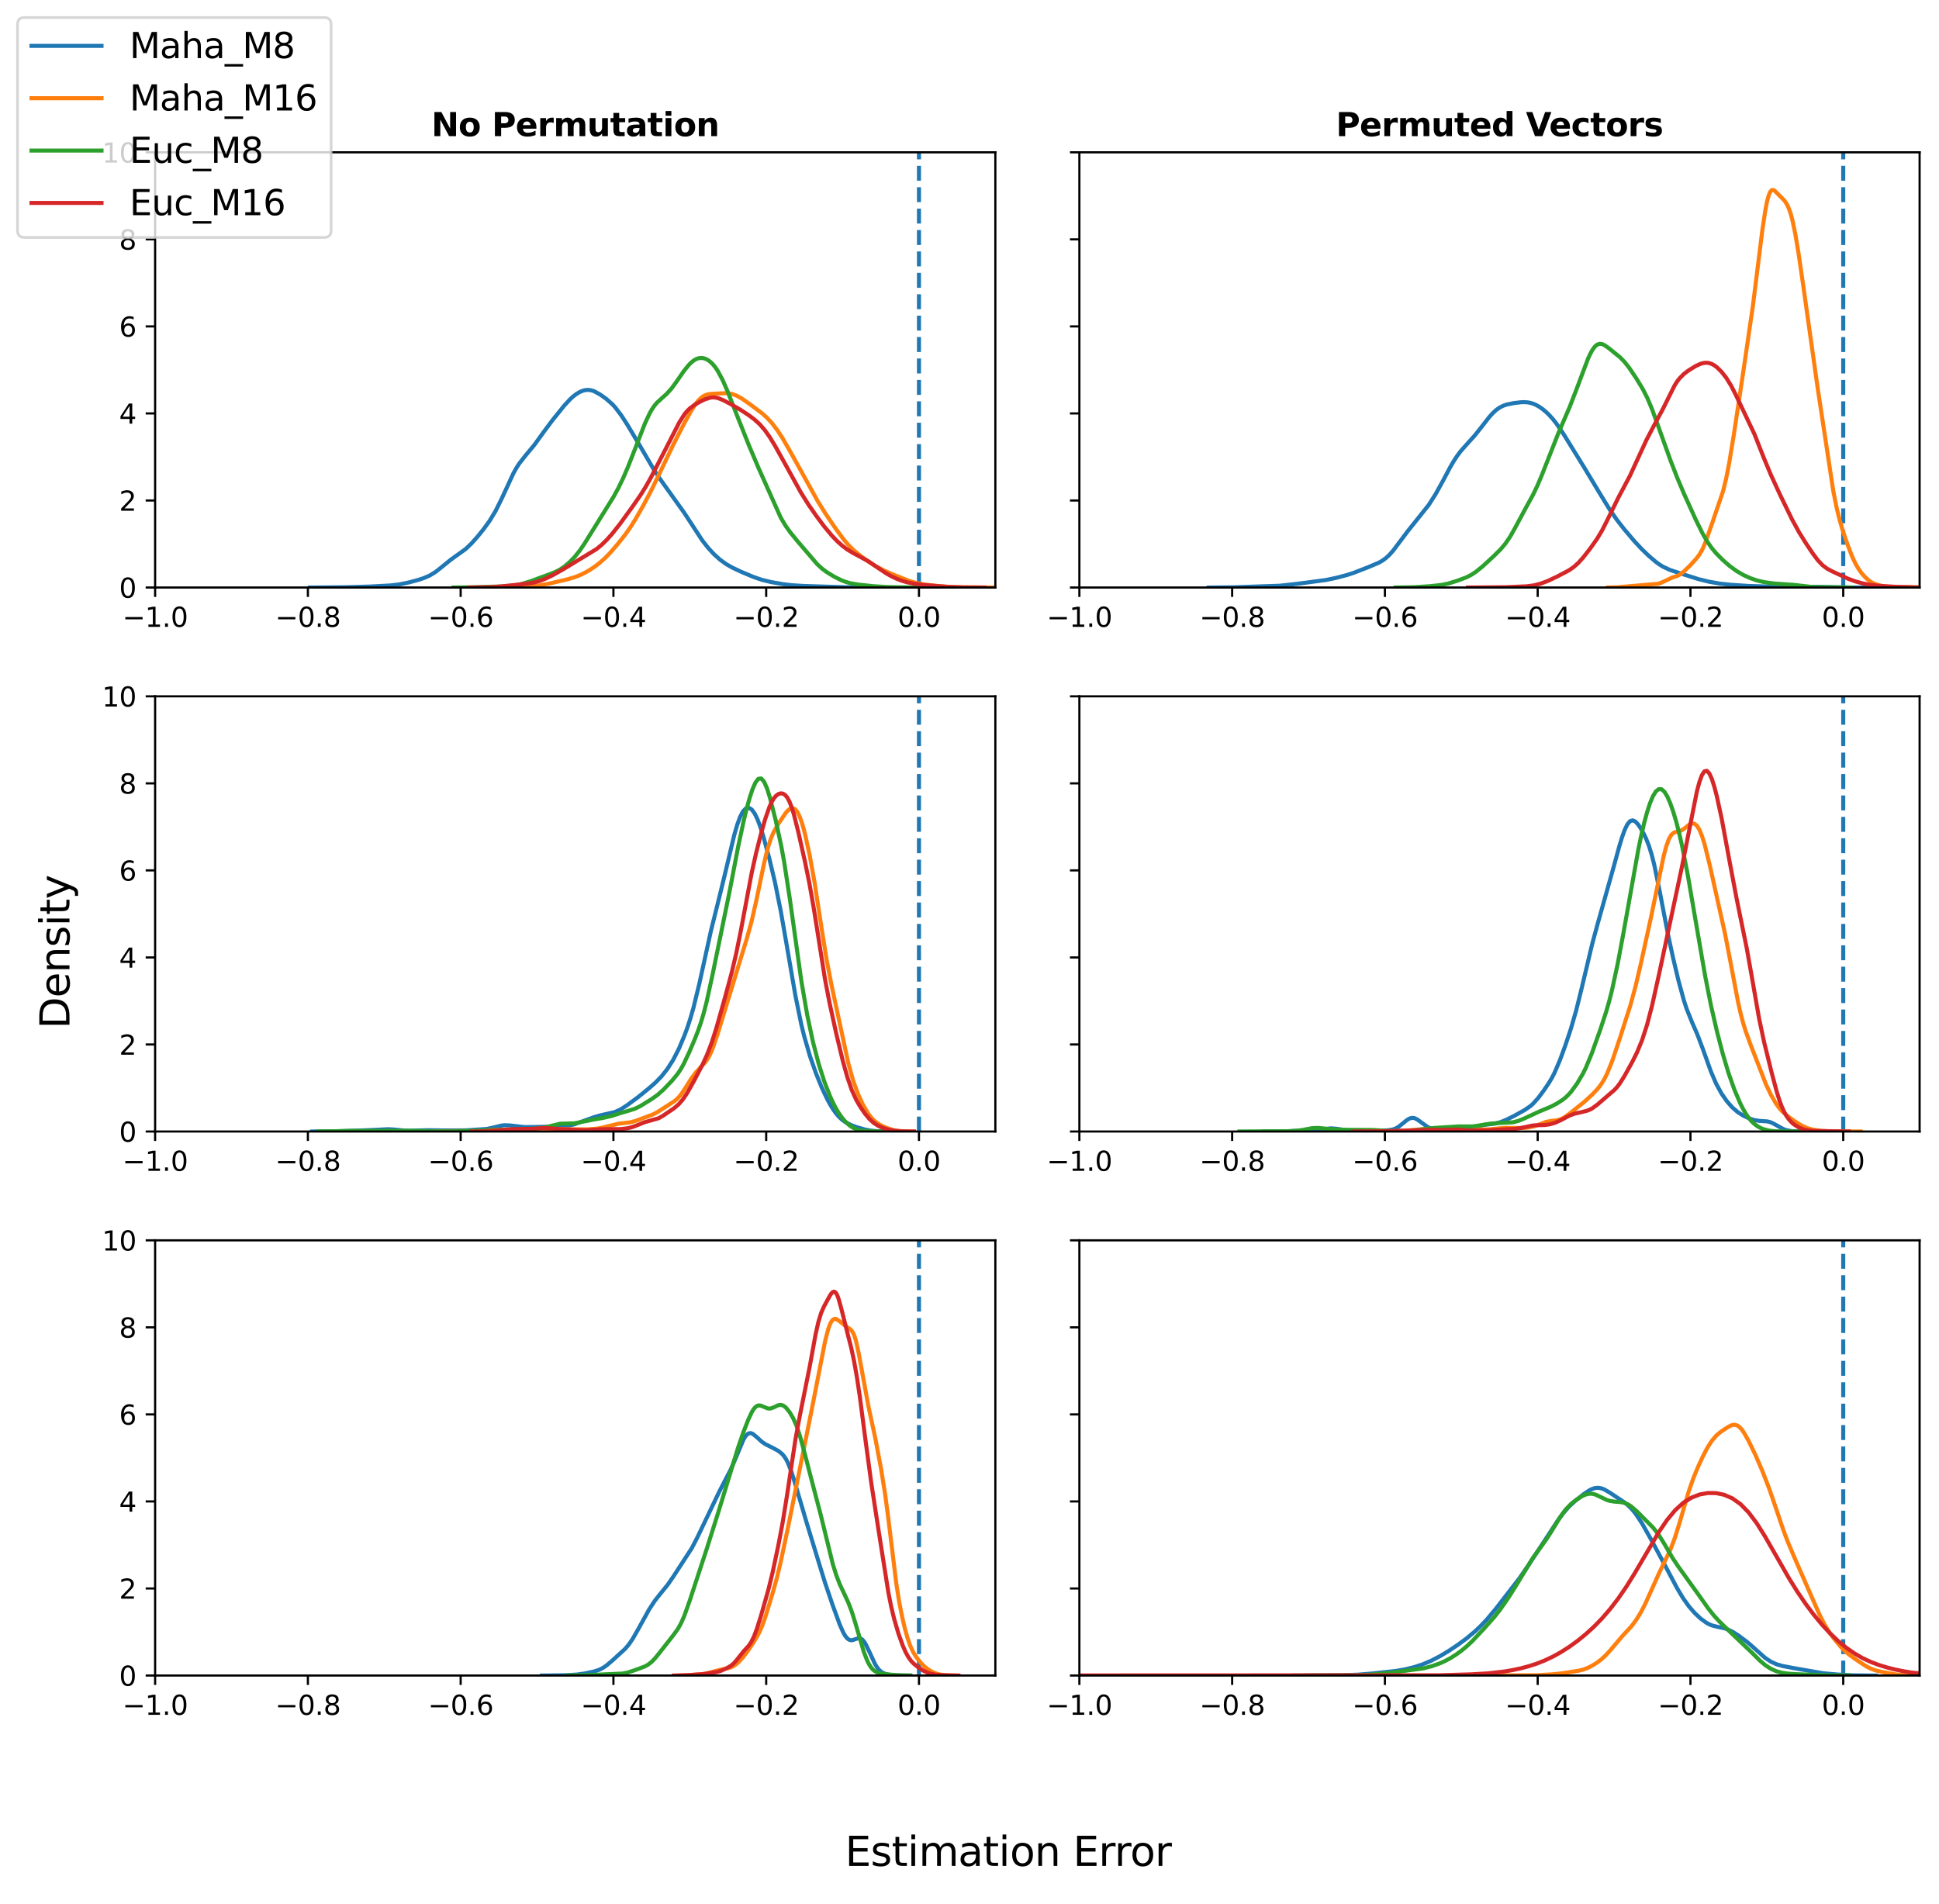 <?xml version="1.0" encoding="utf-8" standalone="no"?>
<!DOCTYPE svg PUBLIC "-//W3C//DTD SVG 1.1//EN"
  "http://www.w3.org/Graphics/SVG/1.1/DTD/svg11.dtd">
<svg xmlns:xlink="http://www.w3.org/1999/xlink" width="720pt" height="707.04pt" viewBox="0 0 720 707.04" xmlns="http://www.w3.org/2000/svg" version="1.1">
 <defs>
  <style type="text/css">*{stroke-linejoin: round; stroke-linecap: butt}</style>
 </defs>
 <g id="figure_1">
  <g id="patch_1">
   <path d="M 0 707.04 
L 720 707.04 
L 720 0 
L 0 0 
z
" style="fill: #ffffff"/>
  </g>
  <g id="axes_1">
   <g id="patch_2">
    <path d="M 57.6 218.172 
L 369.6 218.172 
L 369.6 56.563 
L 57.6 56.563 
z
" style="fill: #ffffff"/>
   </g>
   <g id="matplotlib.axis_1">
    <g id="xtick_1">
     <g id="line2d_1">
      <defs>
       <path id="ma811a20b09" d="M 0 0 
L 0 3.5 
" style="stroke: #000000; stroke-width: 0.8"/>
      </defs>
      <g>
       <use xlink:href="#ma811a20b09" x="57.6" y="218.172" style="stroke: #000000; stroke-width: 0.8"/>
      </g>
     </g>
     <g id="text_1">
      <!-- −1.0 -->
      <g transform="translate(45.459 232.771)scale(0.1 -0.1)">
       <defs>
        <path id="DejaVuSans-2212" d="M 678 2272 
L 4684 2272 
L 4684 1741 
L 678 1741 
L 678 2272 
z
" transform="scale(0.016)"/>
        <path id="DejaVuSans-31" d="M 794 531 
L 1825 531 
L 1825 4091 
L 703 3866 
L 703 4441 
L 1819 4666 
L 2450 4666 
L 2450 531 
L 3481 531 
L 3481 0 
L 794 0 
L 794 531 
z
" transform="scale(0.016)"/>
        <path id="DejaVuSans-2e" d="M 684 794 
L 1344 794 
L 1344 0 
L 684 0 
L 684 794 
z
" transform="scale(0.016)"/>
        <path id="DejaVuSans-30" d="M 2034 4250 
Q 1547 4250 1301 3770 
Q 1056 3291 1056 2328 
Q 1056 1369 1301 889 
Q 1547 409 2034 409 
Q 2525 409 2770 889 
Q 3016 1369 3016 2328 
Q 3016 3291 2770 3770 
Q 2525 4250 2034 4250 
z
M 2034 4750 
Q 2819 4750 3233 4129 
Q 3647 3509 3647 2328 
Q 3647 1150 3233 529 
Q 2819 -91 2034 -91 
Q 1250 -91 836 529 
Q 422 1150 422 2328 
Q 422 3509 836 4129 
Q 1250 4750 2034 4750 
z
" transform="scale(0.016)"/>
       </defs>
       <use xlink:href="#DejaVuSans-2212"/>
       <use xlink:href="#DejaVuSans-31" x="83.789"/>
       <use xlink:href="#DejaVuSans-2e" x="147.412"/>
       <use xlink:href="#DejaVuSans-30" x="179.199"/>
      </g>
     </g>
    </g>
    <g id="xtick_2">
     <g id="line2d_2">
      <g>
       <use xlink:href="#ma811a20b09" x="114.327" y="218.172" style="stroke: #000000; stroke-width: 0.8"/>
      </g>
     </g>
     <g id="text_2">
      <!-- −0.8 -->
      <g transform="translate(102.186 232.771)scale(0.1 -0.1)">
       <defs>
        <path id="DejaVuSans-38" d="M 2034 2216 
Q 1584 2216 1326 1975 
Q 1069 1734 1069 1313 
Q 1069 891 1326 650 
Q 1584 409 2034 409 
Q 2484 409 2743 651 
Q 3003 894 3003 1313 
Q 3003 1734 2745 1975 
Q 2488 2216 2034 2216 
z
M 1403 2484 
Q 997 2584 770 2862 
Q 544 3141 544 3541 
Q 544 4100 942 4425 
Q 1341 4750 2034 4750 
Q 2731 4750 3128 4425 
Q 3525 4100 3525 3541 
Q 3525 3141 3298 2862 
Q 3072 2584 2669 2484 
Q 3125 2378 3379 2068 
Q 3634 1759 3634 1313 
Q 3634 634 3220 271 
Q 2806 -91 2034 -91 
Q 1263 -91 848 271 
Q 434 634 434 1313 
Q 434 1759 690 2068 
Q 947 2378 1403 2484 
z
M 1172 3481 
Q 1172 3119 1398 2916 
Q 1625 2713 2034 2713 
Q 2441 2713 2670 2916 
Q 2900 3119 2900 3481 
Q 2900 3844 2670 4047 
Q 2441 4250 2034 4250 
Q 1625 4250 1398 4047 
Q 1172 3844 1172 3481 
z
" transform="scale(0.016)"/>
       </defs>
       <use xlink:href="#DejaVuSans-2212"/>
       <use xlink:href="#DejaVuSans-30" x="83.789"/>
       <use xlink:href="#DejaVuSans-2e" x="147.412"/>
       <use xlink:href="#DejaVuSans-38" x="179.199"/>
      </g>
     </g>
    </g>
    <g id="xtick_3">
     <g id="line2d_3">
      <g>
       <use xlink:href="#ma811a20b09" x="171.055" y="218.172" style="stroke: #000000; stroke-width: 0.8"/>
      </g>
     </g>
     <g id="text_3">
      <!-- −0.6 -->
      <g transform="translate(158.913 232.771)scale(0.1 -0.1)">
       <defs>
        <path id="DejaVuSans-36" d="M 2113 2584 
Q 1688 2584 1439 2293 
Q 1191 2003 1191 1497 
Q 1191 994 1439 701 
Q 1688 409 2113 409 
Q 2538 409 2786 701 
Q 3034 994 3034 1497 
Q 3034 2003 2786 2293 
Q 2538 2584 2113 2584 
z
M 3366 4563 
L 3366 3988 
Q 3128 4100 2886 4159 
Q 2644 4219 2406 4219 
Q 1781 4219 1451 3797 
Q 1122 3375 1075 2522 
Q 1259 2794 1537 2939 
Q 1816 3084 2150 3084 
Q 2853 3084 3261 2657 
Q 3669 2231 3669 1497 
Q 3669 778 3244 343 
Q 2819 -91 2113 -91 
Q 1303 -91 875 529 
Q 447 1150 447 2328 
Q 447 3434 972 4092 
Q 1497 4750 2381 4750 
Q 2619 4750 2861 4703 
Q 3103 4656 3366 4563 
z
" transform="scale(0.016)"/>
       </defs>
       <use xlink:href="#DejaVuSans-2212"/>
       <use xlink:href="#DejaVuSans-30" x="83.789"/>
       <use xlink:href="#DejaVuSans-2e" x="147.412"/>
       <use xlink:href="#DejaVuSans-36" x="179.199"/>
      </g>
     </g>
    </g>
    <g id="xtick_4">
     <g id="line2d_4">
      <g>
       <use xlink:href="#ma811a20b09" x="227.782" y="218.172" style="stroke: #000000; stroke-width: 0.8"/>
      </g>
     </g>
     <g id="text_4">
      <!-- −0.4 -->
      <g transform="translate(215.64 232.771)scale(0.1 -0.1)">
       <defs>
        <path id="DejaVuSans-34" d="M 2419 4116 
L 825 1625 
L 2419 1625 
L 2419 4116 
z
M 2253 4666 
L 3047 4666 
L 3047 1625 
L 3713 1625 
L 3713 1100 
L 3047 1100 
L 3047 0 
L 2419 0 
L 2419 1100 
L 313 1100 
L 313 1709 
L 2253 4666 
z
" transform="scale(0.016)"/>
       </defs>
       <use xlink:href="#DejaVuSans-2212"/>
       <use xlink:href="#DejaVuSans-30" x="83.789"/>
       <use xlink:href="#DejaVuSans-2e" x="147.412"/>
       <use xlink:href="#DejaVuSans-34" x="179.199"/>
      </g>
     </g>
    </g>
    <g id="xtick_5">
     <g id="line2d_5">
      <g>
       <use xlink:href="#ma811a20b09" x="284.509" y="218.172" style="stroke: #000000; stroke-width: 0.8"/>
      </g>
     </g>
     <g id="text_5">
      <!-- −0.2 -->
      <g transform="translate(272.368 232.771)scale(0.1 -0.1)">
       <defs>
        <path id="DejaVuSans-32" d="M 1228 531 
L 3431 531 
L 3431 0 
L 469 0 
L 469 531 
Q 828 903 1448 1529 
Q 2069 2156 2228 2338 
Q 2531 2678 2651 2914 
Q 2772 3150 2772 3378 
Q 2772 3750 2511 3984 
Q 2250 4219 1831 4219 
Q 1534 4219 1204 4116 
Q 875 4013 500 3803 
L 500 4441 
Q 881 4594 1212 4672 
Q 1544 4750 1819 4750 
Q 2544 4750 2975 4387 
Q 3406 4025 3406 3419 
Q 3406 3131 3298 2873 
Q 3191 2616 2906 2266 
Q 2828 2175 2409 1742 
Q 1991 1309 1228 531 
z
" transform="scale(0.016)"/>
       </defs>
       <use xlink:href="#DejaVuSans-2212"/>
       <use xlink:href="#DejaVuSans-30" x="83.789"/>
       <use xlink:href="#DejaVuSans-2e" x="147.412"/>
       <use xlink:href="#DejaVuSans-32" x="179.199"/>
      </g>
     </g>
    </g>
    <g id="xtick_6">
     <g id="line2d_6">
      <g>
       <use xlink:href="#ma811a20b09" x="341.236" y="218.172" style="stroke: #000000; stroke-width: 0.8"/>
      </g>
     </g>
     <g id="text_6">
      <!-- 0.0 -->
      <g transform="translate(333.285 232.771)scale(0.1 -0.1)">
       <use xlink:href="#DejaVuSans-30"/>
       <use xlink:href="#DejaVuSans-2e" x="63.623"/>
       <use xlink:href="#DejaVuSans-30" x="95.41"/>
      </g>
     </g>
    </g>
   </g>
   <g id="matplotlib.axis_2">
    <g id="ytick_1">
     <g id="line2d_7">
      <defs>
       <path id="md556b0d263" d="M 0 0 
L -3.5 0 
" style="stroke: #000000; stroke-width: 0.8"/>
      </defs>
      <g>
       <use xlink:href="#md556b0d263" x="57.6" y="218.172" style="stroke: #000000; stroke-width: 0.8"/>
      </g>
     </g>
     <g id="text_7">
      <!-- 0 -->
      <g transform="translate(44.237 221.972)scale(0.1 -0.1)">
       <use xlink:href="#DejaVuSans-30"/>
      </g>
     </g>
    </g>
    <g id="ytick_2">
     <g id="line2d_8">
      <g>
       <use xlink:href="#md556b0d263" x="57.6" y="185.851" style="stroke: #000000; stroke-width: 0.8"/>
      </g>
     </g>
     <g id="text_8">
      <!-- 2 -->
      <g transform="translate(44.237 189.65)scale(0.1 -0.1)">
       <use xlink:href="#DejaVuSans-32"/>
      </g>
     </g>
    </g>
    <g id="ytick_3">
     <g id="line2d_9">
      <g>
       <use xlink:href="#md556b0d263" x="57.6" y="153.529" style="stroke: #000000; stroke-width: 0.8"/>
      </g>
     </g>
     <g id="text_9">
      <!-- 4 -->
      <g transform="translate(44.237 157.328)scale(0.1 -0.1)">
       <use xlink:href="#DejaVuSans-34"/>
      </g>
     </g>
    </g>
    <g id="ytick_4">
     <g id="line2d_10">
      <g>
       <use xlink:href="#md556b0d263" x="57.6" y="121.207" style="stroke: #000000; stroke-width: 0.8"/>
      </g>
     </g>
     <g id="text_10">
      <!-- 6 -->
      <g transform="translate(44.237 125.006)scale(0.1 -0.1)">
       <use xlink:href="#DejaVuSans-36"/>
      </g>
     </g>
    </g>
    <g id="ytick_5">
     <g id="line2d_11">
      <g>
       <use xlink:href="#md556b0d263" x="57.6" y="88.885" style="stroke: #000000; stroke-width: 0.8"/>
      </g>
     </g>
     <g id="text_11">
      <!-- 8 -->
      <g transform="translate(44.237 92.684)scale(0.1 -0.1)">
       <use xlink:href="#DejaVuSans-38"/>
      </g>
     </g>
    </g>
    <g id="ytick_6">
     <g id="line2d_12">
      <g>
       <use xlink:href="#md556b0d263" x="57.6" y="56.563" style="stroke: #000000; stroke-width: 0.8"/>
      </g>
     </g>
     <g id="text_12">
      <!-- 10 -->
      <g transform="translate(37.875 60.362)scale(0.1 -0.1)">
       <use xlink:href="#DejaVuSans-31"/>
       <use xlink:href="#DejaVuSans-30" x="63.623"/>
      </g>
     </g>
    </g>
   </g>
   <g id="line2d_13">
    <path d="M 341.236 218.172 
L 341.236 56.563 
" clip-path="url(#p1bc8de33ab)" style="fill: none; stroke-dasharray: 5.55,2.4; stroke-dashoffset: 0; stroke: #1f77b4; stroke-width: 1.5"/>
   </g>
   <g id="line2d_14">
    <path d="M 115.059 218.172 
L 128.403 218.059 
L 137.298 217.811 
L 145.082 217.391 
L 148.418 216.985 
L 151.753 216.3 
L 155.089 215.406 
L 157.313 214.688 
L 159.537 213.73 
L 161.761 212.362 
L 163.985 210.603 
L 167.321 207.882 
L 172.88 203.898 
L 175.104 201.777 
L 177.328 199.269 
L 179.552 196.515 
L 181.776 193.453 
L 184 189.785 
L 186.224 185.315 
L 190.671 175.708 
L 191.783 173.725 
L 192.895 172.009 
L 195.119 169.183 
L 198.455 165.175 
L 201.791 160.541 
L 205.127 156.063 
L 209.574 150.55 
L 211.798 148.15 
L 212.91 147.154 
L 214.022 146.315 
L 215.134 145.642 
L 216.246 145.148 
L 217.358 144.855 
L 218.47 144.784 
L 219.582 144.946 
L 220.694 145.321 
L 222.918 146.545 
L 225.142 148.134 
L 227.365 150.103 
L 228.477 151.312 
L 230.701 154.244 
L 232.925 157.682 
L 237.373 165.119 
L 242.933 174.628 
L 245.156 177.953 
L 254.052 190.402 
L 260.724 200.612 
L 262.947 203.45 
L 265.171 205.857 
L 267.395 207.855 
L 269.619 209.459 
L 271.843 210.74 
L 275.179 212.315 
L 279.627 214.189 
L 282.962 215.339 
L 286.298 216.141 
L 290.746 216.923 
L 294.082 217.322 
L 298.53 217.592 
L 314.097 218.077 
L 321.88 218.131 
L 336.336 218.172 
L 336.336 218.172 
" clip-path="url(#p1bc8de33ab)" style="fill: none; stroke: #1f77b4; stroke-width: 1.5; stroke-linecap: square"/>
   </g>
   <g id="line2d_15">
    <path d="M 182.275 218.172 
L 191.687 218.066 
L 196.392 217.804 
L 200.157 217.399 
L 203.922 216.72 
L 210.51 215.177 
L 213.333 214.352 
L 215.215 213.631 
L 217.098 212.735 
L 218.98 211.658 
L 220.862 210.403 
L 222.744 208.953 
L 224.627 207.27 
L 226.509 205.339 
L 229.332 202.09 
L 232.156 198.522 
L 234.038 195.849 
L 235.92 192.866 
L 238.744 187.946 
L 241.567 182.63 
L 244.391 176.857 
L 250.038 165.07 
L 253.802 157.724 
L 256.626 152.601 
L 258.508 149.718 
L 259.449 148.572 
L 260.39 147.67 
L 261.331 147.02 
L 262.272 146.599 
L 263.214 146.362 
L 265.096 146.191 
L 269.802 145.993 
L 271.684 146.252 
L 273.566 146.941 
L 275.448 148.004 
L 278.272 149.958 
L 282.978 153.488 
L 284.86 155.19 
L 286.742 157.248 
L 288.624 159.728 
L 290.507 162.612 
L 293.33 167.486 
L 303.683 186.167 
L 306.506 190.707 
L 310.271 196.244 
L 313.094 200.094 
L 314.976 202.326 
L 316.859 204.204 
L 319.682 206.533 
L 322.506 208.564 
L 325.329 210.33 
L 328.152 211.807 
L 331.917 213.453 
L 337.564 215.696 
L 340.387 216.523 
L 343.211 217.041 
L 347.916 217.57 
L 352.622 217.942 
L 357.328 218.084 
L 369.563 218.172 
L 369.563 218.172 
" clip-path="url(#p1bc8de33ab)" style="fill: none; stroke: #ff7f0e; stroke-width: 1.5; stroke-linecap: square"/>
   </g>
   <g id="line2d_16">
    <path d="M 168.396 218.171 
L 175.596 218.077 
L 186.397 217.766 
L 189.097 217.708 
L 190.897 217.503 
L 193.597 216.9 
L 197.197 215.773 
L 204.397 213.114 
L 206.198 212.402 
L 207.998 211.475 
L 209.798 210.229 
L 211.598 208.666 
L 213.398 206.795 
L 215.198 204.561 
L 216.998 201.929 
L 227.798 184.534 
L 229.598 181.249 
L 231.398 177.53 
L 233.198 173.36 
L 235.899 166.474 
L 239.499 157.199 
L 241.299 153.365 
L 242.199 151.819 
L 243.099 150.534 
L 243.999 149.484 
L 245.799 147.828 
L 247.599 146.227 
L 249.399 144.208 
L 251.199 141.735 
L 253.899 137.834 
L 255.699 135.596 
L 256.599 134.685 
L 257.499 133.946 
L 258.399 133.397 
L 259.299 133.052 
L 260.199 132.914 
L 261.099 132.984 
L 261.999 133.255 
L 262.9 133.724 
L 263.8 134.393 
L 264.7 135.272 
L 265.6 136.373 
L 266.5 137.706 
L 268.3 141.057 
L 270.1 145.166 
L 273.7 154.357 
L 278.2 165.651 
L 281.8 174.1 
L 289.9 192.202 
L 291.701 195.233 
L 293.501 197.751 
L 296.201 201.049 
L 303.401 209.45 
L 305.201 211.122 
L 307.001 212.468 
L 309.701 214.108 
L 312.401 215.465 
L 314.201 216.15 
L 316.001 216.63 
L 318.701 217.077 
L 324.102 217.665 
L 329.502 218.014 
L 334.902 218.115 
L 347.502 218.172 
L 347.502 218.172 
" clip-path="url(#p1bc8de33ab)" style="fill: none; stroke: #2ca02c; stroke-width: 1.5; stroke-linecap: square"/>
   </g>
   <g id="line2d_17">
    <path d="M 174.436 218.171 
L 182.12 218.056 
L 185.962 217.78 
L 196.527 216.639 
L 198.448 216.27 
L 200.369 215.73 
L 202.29 215.003 
L 205.171 213.627 
L 209.013 211.468 
L 221.499 203.897 
L 223.42 202.309 
L 225.341 200.425 
L 227.262 198.275 
L 230.143 194.653 
L 234.946 188.025 
L 237.827 183.859 
L 239.748 180.792 
L 241.669 177.377 
L 246.471 168.103 
L 252.234 156.853 
L 254.155 153.846 
L 255.115 152.67 
L 256.076 151.71 
L 257.997 150.277 
L 259.918 149.179 
L 261.839 148.253 
L 263.76 147.66 
L 264.72 147.568 
L 265.681 147.631 
L 266.641 147.843 
L 268.562 148.602 
L 271.443 150.127 
L 275.285 152.376 
L 278.167 154.283 
L 280.088 155.727 
L 282.009 157.457 
L 283.929 159.646 
L 285.85 162.364 
L 287.771 165.512 
L 291.613 172.421 
L 297.376 182.87 
L 300.257 187.466 
L 303.139 191.604 
L 306.02 195.457 
L 308.902 198.914 
L 310.823 200.915 
L 312.744 202.647 
L 314.664 204.092 
L 316.585 205.263 
L 322.348 208.374 
L 325.23 210.337 
L 329.071 212.917 
L 330.992 213.996 
L 332.913 214.902 
L 334.834 215.639 
L 336.755 216.213 
L 339.637 216.802 
L 343.478 217.259 
L 352.123 217.947 
L 357.885 218.135 
L 365.569 218.172 
L 365.569 218.172 
" clip-path="url(#p1bc8de33ab)" style="fill: none; stroke: #d62728; stroke-width: 1.5; stroke-linecap: square"/>
   </g>
   <g id="patch_3">
    <path d="M 57.6 218.172 
L 57.6 56.563 
" style="fill: none; stroke: #000000; stroke-width: 0.8; stroke-linejoin: miter; stroke-linecap: square"/>
   </g>
   <g id="patch_4">
    <path d="M 369.6 218.172 
L 369.6 56.563 
" style="fill: none; stroke: #000000; stroke-width: 0.8; stroke-linejoin: miter; stroke-linecap: square"/>
   </g>
   <g id="patch_5">
    <path d="M 57.6 218.172 
L 369.6 218.172 
" style="fill: none; stroke: #000000; stroke-width: 0.8; stroke-linejoin: miter; stroke-linecap: square"/>
   </g>
   <g id="patch_6">
    <path d="M 57.6 56.563 
L 369.6 56.563 
" style="fill: none; stroke: #000000; stroke-width: 0.8; stroke-linejoin: miter; stroke-linecap: square"/>
   </g>
   <g id="text_13">
    <!-- No Permutation -->
    <g transform="translate(160.183 50.563)scale(0.12 -0.12)">
     <defs>
      <path id="DejaVuSans-Bold-4e" d="M 588 4666 
L 1931 4666 
L 3628 1466 
L 3628 4666 
L 4769 4666 
L 4769 0 
L 3425 0 
L 1728 3200 
L 1728 0 
L 588 0 
L 588 4666 
z
" transform="scale(0.016)"/>
      <path id="DejaVuSans-Bold-6f" d="M 2203 2784 
Q 1831 2784 1636 2517 
Q 1441 2250 1441 1747 
Q 1441 1244 1636 976 
Q 1831 709 2203 709 
Q 2569 709 2762 976 
Q 2956 1244 2956 1747 
Q 2956 2250 2762 2517 
Q 2569 2784 2203 2784 
z
M 2203 3584 
Q 3106 3584 3614 3096 
Q 4122 2609 4122 1747 
Q 4122 884 3614 396 
Q 3106 -91 2203 -91 
Q 1297 -91 786 396 
Q 275 884 275 1747 
Q 275 2609 786 3096 
Q 1297 3584 2203 3584 
z
" transform="scale(0.016)"/>
      <path id="DejaVuSans-Bold-20" transform="scale(0.016)"/>
      <path id="DejaVuSans-Bold-50" d="M 588 4666 
L 2584 4666 
Q 3475 4666 3951 4270 
Q 4428 3875 4428 3144 
Q 4428 2409 3951 2014 
Q 3475 1619 2584 1619 
L 1791 1619 
L 1791 0 
L 588 0 
L 588 4666 
z
M 1791 3794 
L 1791 2491 
L 2456 2491 
Q 2806 2491 2997 2661 
Q 3188 2831 3188 3144 
Q 3188 3456 2997 3625 
Q 2806 3794 2456 3794 
L 1791 3794 
z
" transform="scale(0.016)"/>
      <path id="DejaVuSans-Bold-65" d="M 4031 1759 
L 4031 1441 
L 1416 1441 
Q 1456 1047 1700 850 
Q 1944 653 2381 653 
Q 2734 653 3104 758 
Q 3475 863 3866 1075 
L 3866 213 
Q 3469 63 3072 -14 
Q 2675 -91 2278 -91 
Q 1328 -91 801 392 
Q 275 875 275 1747 
Q 275 2603 792 3093 
Q 1309 3584 2216 3584 
Q 3041 3584 3536 3087 
Q 4031 2591 4031 1759 
z
M 2881 2131 
Q 2881 2450 2695 2645 
Q 2509 2841 2209 2841 
Q 1884 2841 1681 2658 
Q 1478 2475 1428 2131 
L 2881 2131 
z
" transform="scale(0.016)"/>
      <path id="DejaVuSans-Bold-72" d="M 3138 2547 
Q 2991 2616 2845 2648 
Q 2700 2681 2553 2681 
Q 2122 2681 1889 2404 
Q 1656 2128 1656 1613 
L 1656 0 
L 538 0 
L 538 3500 
L 1656 3500 
L 1656 2925 
Q 1872 3269 2151 3426 
Q 2431 3584 2822 3584 
Q 2878 3584 2943 3579 
Q 3009 3575 3134 3559 
L 3138 2547 
z
" transform="scale(0.016)"/>
      <path id="DejaVuSans-Bold-6d" d="M 3781 2919 
Q 3994 3244 4286 3414 
Q 4578 3584 4928 3584 
Q 5531 3584 5847 3212 
Q 6163 2841 6163 2131 
L 6163 0 
L 5038 0 
L 5038 1825 
Q 5041 1866 5042 1909 
Q 5044 1953 5044 2034 
Q 5044 2406 4934 2573 
Q 4825 2741 4581 2741 
Q 4263 2741 4089 2478 
Q 3916 2216 3909 1719 
L 3909 0 
L 2784 0 
L 2784 1825 
Q 2784 2406 2684 2573 
Q 2584 2741 2328 2741 
Q 2006 2741 1831 2477 
Q 1656 2213 1656 1722 
L 1656 0 
L 531 0 
L 531 3500 
L 1656 3500 
L 1656 2988 
Q 1863 3284 2130 3434 
Q 2397 3584 2719 3584 
Q 3081 3584 3359 3409 
Q 3638 3234 3781 2919 
z
" transform="scale(0.016)"/>
      <path id="DejaVuSans-Bold-75" d="M 500 1363 
L 500 3500 
L 1625 3500 
L 1625 3150 
Q 1625 2866 1622 2436 
Q 1619 2006 1619 1863 
Q 1619 1441 1641 1255 
Q 1663 1069 1716 984 
Q 1784 875 1895 815 
Q 2006 756 2150 756 
Q 2500 756 2700 1025 
Q 2900 1294 2900 1772 
L 2900 3500 
L 4019 3500 
L 4019 0 
L 2900 0 
L 2900 506 
Q 2647 200 2364 54 
Q 2081 -91 1741 -91 
Q 1134 -91 817 281 
Q 500 653 500 1363 
z
" transform="scale(0.016)"/>
      <path id="DejaVuSans-Bold-74" d="M 1759 4494 
L 1759 3500 
L 2913 3500 
L 2913 2700 
L 1759 2700 
L 1759 1216 
Q 1759 972 1856 886 
Q 1953 800 2241 800 
L 2816 800 
L 2816 0 
L 1856 0 
Q 1194 0 917 276 
Q 641 553 641 1216 
L 641 2700 
L 84 2700 
L 84 3500 
L 641 3500 
L 641 4494 
L 1759 4494 
z
" transform="scale(0.016)"/>
      <path id="DejaVuSans-Bold-61" d="M 2106 1575 
Q 1756 1575 1579 1456 
Q 1403 1338 1403 1106 
Q 1403 894 1545 773 
Q 1688 653 1941 653 
Q 2256 653 2472 879 
Q 2688 1106 2688 1447 
L 2688 1575 
L 2106 1575 
z
M 3816 1997 
L 3816 0 
L 2688 0 
L 2688 519 
Q 2463 200 2181 54 
Q 1900 -91 1497 -91 
Q 953 -91 614 226 
Q 275 544 275 1050 
Q 275 1666 698 1953 
Q 1122 2241 2028 2241 
L 2688 2241 
L 2688 2328 
Q 2688 2594 2478 2717 
Q 2269 2841 1825 2841 
Q 1466 2841 1156 2769 
Q 847 2697 581 2553 
L 581 3406 
Q 941 3494 1303 3539 
Q 1666 3584 2028 3584 
Q 2975 3584 3395 3211 
Q 3816 2838 3816 1997 
z
" transform="scale(0.016)"/>
      <path id="DejaVuSans-Bold-69" d="M 538 3500 
L 1656 3500 
L 1656 0 
L 538 0 
L 538 3500 
z
M 538 4863 
L 1656 4863 
L 1656 3950 
L 538 3950 
L 538 4863 
z
" transform="scale(0.016)"/>
      <path id="DejaVuSans-Bold-6e" d="M 4056 2131 
L 4056 0 
L 2931 0 
L 2931 347 
L 2931 1631 
Q 2931 2084 2911 2256 
Q 2891 2428 2841 2509 
Q 2775 2619 2662 2680 
Q 2550 2741 2406 2741 
Q 2056 2741 1856 2470 
Q 1656 2200 1656 1722 
L 1656 0 
L 538 0 
L 538 3500 
L 1656 3500 
L 1656 2988 
Q 1909 3294 2193 3439 
Q 2478 3584 2822 3584 
Q 3428 3584 3742 3212 
Q 4056 2841 4056 2131 
z
" transform="scale(0.016)"/>
     </defs>
     <use xlink:href="#DejaVuSans-Bold-4e"/>
     <use xlink:href="#DejaVuSans-Bold-6f" x="83.691"/>
     <use xlink:href="#DejaVuSans-Bold-20" x="152.393"/>
     <use xlink:href="#DejaVuSans-Bold-50" x="187.207"/>
     <use xlink:href="#DejaVuSans-Bold-65" x="260.498"/>
     <use xlink:href="#DejaVuSans-Bold-72" x="328.32"/>
     <use xlink:href="#DejaVuSans-Bold-6d" x="377.637"/>
     <use xlink:href="#DejaVuSans-Bold-75" x="481.836"/>
     <use xlink:href="#DejaVuSans-Bold-74" x="553.027"/>
     <use xlink:href="#DejaVuSans-Bold-61" x="600.83"/>
     <use xlink:href="#DejaVuSans-Bold-74" x="668.311"/>
     <use xlink:href="#DejaVuSans-Bold-69" x="716.113"/>
     <use xlink:href="#DejaVuSans-Bold-6f" x="750.391"/>
     <use xlink:href="#DejaVuSans-Bold-6e" x="819.092"/>
    </g>
   </g>
  </g>
  <g id="axes_2">
   <g id="patch_7">
    <path d="M 400.8 218.172 
L 712.8 218.172 
L 712.8 56.563 
L 400.8 56.563 
z
" style="fill: #ffffff"/>
   </g>
   <g id="matplotlib.axis_3">
    <g id="xtick_7">
     <g id="line2d_18">
      <g>
       <use xlink:href="#ma811a20b09" x="400.8" y="218.172" style="stroke: #000000; stroke-width: 0.8"/>
      </g>
     </g>
     <g id="text_14">
      <!-- −1.0 -->
      <g transform="translate(388.659 232.771)scale(0.1 -0.1)">
       <use xlink:href="#DejaVuSans-2212"/>
       <use xlink:href="#DejaVuSans-31" x="83.789"/>
       <use xlink:href="#DejaVuSans-2e" x="147.412"/>
       <use xlink:href="#DejaVuSans-30" x="179.199"/>
      </g>
     </g>
    </g>
    <g id="xtick_8">
     <g id="line2d_19">
      <g>
       <use xlink:href="#ma811a20b09" x="457.527" y="218.172" style="stroke: #000000; stroke-width: 0.8"/>
      </g>
     </g>
     <g id="text_15">
      <!-- −0.8 -->
      <g transform="translate(445.386 232.771)scale(0.1 -0.1)">
       <use xlink:href="#DejaVuSans-2212"/>
       <use xlink:href="#DejaVuSans-30" x="83.789"/>
       <use xlink:href="#DejaVuSans-2e" x="147.412"/>
       <use xlink:href="#DejaVuSans-38" x="179.199"/>
      </g>
     </g>
    </g>
    <g id="xtick_9">
     <g id="line2d_20">
      <g>
       <use xlink:href="#ma811a20b09" x="514.255" y="218.172" style="stroke: #000000; stroke-width: 0.8"/>
      </g>
     </g>
     <g id="text_16">
      <!-- −0.6 -->
      <g transform="translate(502.113 232.771)scale(0.1 -0.1)">
       <use xlink:href="#DejaVuSans-2212"/>
       <use xlink:href="#DejaVuSans-30" x="83.789"/>
       <use xlink:href="#DejaVuSans-2e" x="147.412"/>
       <use xlink:href="#DejaVuSans-36" x="179.199"/>
      </g>
     </g>
    </g>
    <g id="xtick_10">
     <g id="line2d_21">
      <g>
       <use xlink:href="#ma811a20b09" x="570.982" y="218.172" style="stroke: #000000; stroke-width: 0.8"/>
      </g>
     </g>
     <g id="text_17">
      <!-- −0.4 -->
      <g transform="translate(558.84 232.771)scale(0.1 -0.1)">
       <use xlink:href="#DejaVuSans-2212"/>
       <use xlink:href="#DejaVuSans-30" x="83.789"/>
       <use xlink:href="#DejaVuSans-2e" x="147.412"/>
       <use xlink:href="#DejaVuSans-34" x="179.199"/>
      </g>
     </g>
    </g>
    <g id="xtick_11">
     <g id="line2d_22">
      <g>
       <use xlink:href="#ma811a20b09" x="627.709" y="218.172" style="stroke: #000000; stroke-width: 0.8"/>
      </g>
     </g>
     <g id="text_18">
      <!-- −0.2 -->
      <g transform="translate(615.568 232.771)scale(0.1 -0.1)">
       <use xlink:href="#DejaVuSans-2212"/>
       <use xlink:href="#DejaVuSans-30" x="83.789"/>
       <use xlink:href="#DejaVuSans-2e" x="147.412"/>
       <use xlink:href="#DejaVuSans-32" x="179.199"/>
      </g>
     </g>
    </g>
    <g id="xtick_12">
     <g id="line2d_23">
      <g>
       <use xlink:href="#ma811a20b09" x="684.436" y="218.172" style="stroke: #000000; stroke-width: 0.8"/>
      </g>
     </g>
     <g id="text_19">
      <!-- 0.0 -->
      <g transform="translate(676.485 232.771)scale(0.1 -0.1)">
       <use xlink:href="#DejaVuSans-30"/>
       <use xlink:href="#DejaVuSans-2e" x="63.623"/>
       <use xlink:href="#DejaVuSans-30" x="95.41"/>
      </g>
     </g>
    </g>
   </g>
   <g id="matplotlib.axis_4">
    <g id="ytick_7">
     <g id="line2d_24">
      <g>
       <use xlink:href="#md556b0d263" x="400.8" y="218.172" style="stroke: #000000; stroke-width: 0.8"/>
      </g>
     </g>
    </g>
    <g id="ytick_8">
     <g id="line2d_25">
      <g>
       <use xlink:href="#md556b0d263" x="400.8" y="185.851" style="stroke: #000000; stroke-width: 0.8"/>
      </g>
     </g>
    </g>
    <g id="ytick_9">
     <g id="line2d_26">
      <g>
       <use xlink:href="#md556b0d263" x="400.8" y="153.529" style="stroke: #000000; stroke-width: 0.8"/>
      </g>
     </g>
    </g>
    <g id="ytick_10">
     <g id="line2d_27">
      <g>
       <use xlink:href="#md556b0d263" x="400.8" y="121.207" style="stroke: #000000; stroke-width: 0.8"/>
      </g>
     </g>
    </g>
    <g id="ytick_11">
     <g id="line2d_28">
      <g>
       <use xlink:href="#md556b0d263" x="400.8" y="88.885" style="stroke: #000000; stroke-width: 0.8"/>
      </g>
     </g>
    </g>
    <g id="ytick_12">
     <g id="line2d_29">
      <g>
       <use xlink:href="#md556b0d263" x="400.8" y="56.563" style="stroke: #000000; stroke-width: 0.8"/>
      </g>
     </g>
    </g>
   </g>
   <g id="line2d_30">
    <path d="M 684.436 218.172 
L 684.436 56.563 
" clip-path="url(#p06553c57e2)" style="fill: none; stroke-dasharray: 5.55,2.4; stroke-dashoffset: 0; stroke: #1f77b4; stroke-width: 1.5"/>
   </g>
   <g id="line2d_31">
    <path d="M 448.816 218.172 
L 458.04 218.085 
L 475.171 217.505 
L 481.759 216.783 
L 492.301 215.39 
L 496.254 214.562 
L 500.207 213.516 
L 502.843 212.652 
L 508.114 210.593 
L 512.067 208.912 
L 513.384 208.15 
L 514.702 207.173 
L 516.02 205.933 
L 517.338 204.434 
L 519.973 200.929 
L 522.609 197.405 
L 530.515 187.517 
L 533.15 183.367 
L 535.786 178.594 
L 538.421 173.627 
L 539.739 171.345 
L 541.057 169.318 
L 542.374 167.561 
L 545.01 164.596 
L 547.645 161.677 
L 550.281 158.354 
L 552.916 154.968 
L 554.234 153.49 
L 555.552 152.267 
L 556.869 151.332 
L 558.187 150.668 
L 559.505 150.219 
L 562.14 149.685 
L 564.776 149.372 
L 566.093 149.332 
L 567.411 149.432 
L 568.729 149.719 
L 570.047 150.214 
L 571.364 150.916 
L 572.682 151.815 
L 574 152.901 
L 575.317 154.175 
L 576.635 155.646 
L 577.953 157.317 
L 580.588 161.181 
L 588.495 173.99 
L 593.765 182.771 
L 597.719 189.21 
L 600.354 192.986 
L 602.99 196.372 
L 606.943 201.042 
L 609.578 203.858 
L 612.214 206.396 
L 614.849 208.642 
L 616.167 209.603 
L 617.485 210.423 
L 620.12 211.647 
L 624.073 212.955 
L 630.662 215.05 
L 634.615 216.02 
L 638.568 216.713 
L 642.521 217.139 
L 649.11 217.578 
L 663.605 218.018 
L 668.876 217.95 
L 674.147 217.913 
L 687.324 218.169 
L 711.043 218.172 
L 711.043 218.172 
" clip-path="url(#p06553c57e2)" style="fill: none; stroke: #1f77b4; stroke-width: 1.5; stroke-linecap: square"/>
   </g>
   <g id="line2d_32">
    <path d="M 597.076 218.171 
L 600.586 218.08 
L 615.792 216.771 
L 616.962 216.347 
L 621.056 214.412 
L 622.81 213.868 
L 623.98 213.227 
L 625.15 212.314 
L 627.489 210.068 
L 629.829 207.512 
L 630.998 205.981 
L 632.168 203.943 
L 633.338 201.205 
L 635.677 194.556 
L 639.771 182.548 
L 640.941 177.82 
L 642.111 171.85 
L 643.865 161.106 
L 647.375 137.7 
L 650.884 113.655 
L 652.638 99.626 
L 654.393 85.523 
L 655.563 77.789 
L 656.148 74.835 
L 656.732 72.637 
L 657.317 71.238 
L 657.902 70.59 
L 658.487 70.551 
L 659.072 70.919 
L 662.581 74.458 
L 663.166 75.281 
L 663.751 76.319 
L 664.336 77.646 
L 664.921 79.339 
L 665.505 81.462 
L 666.675 87.043 
L 667.845 94.074 
L 669.599 106.125 
L 674.863 143.533 
L 680.712 182.134 
L 681.882 188.082 
L 683.051 192.93 
L 684.221 196.896 
L 685.976 202.058 
L 687.73 206.63 
L 688.9 209.135 
L 690.07 211.175 
L 691.239 212.817 
L 692.409 214.15 
L 693.579 215.254 
L 694.749 216.129 
L 695.918 216.742 
L 697.673 217.299 
L 700.012 217.806 
L 702.352 218.064 
L 704.691 218.068 
L 708.201 218.019 
L 713.464 218.171 
L 713.464 218.171 
" clip-path="url(#p06553c57e2)" style="fill: none; stroke: #ff7f0e; stroke-width: 1.5; stroke-linecap: square"/>
   </g>
   <g id="line2d_33">
    <path d="M 518.238 218.171 
L 525.037 218.061 
L 530.987 217.68 
L 535.236 217.215 
L 537.786 216.691 
L 541.185 215.638 
L 544.585 214.358 
L 546.285 213.494 
L 547.984 212.383 
L 550.534 210.318 
L 554.784 206.397 
L 557.333 203.845 
L 559.033 201.821 
L 560.733 199.309 
L 562.433 196.305 
L 566.682 188.41 
L 569.232 183.768 
L 570.932 180.219 
L 572.631 176.17 
L 578.581 161.047 
L 582.83 151.189 
L 585.38 144.602 
L 589.629 133.306 
L 590.479 131.447 
L 591.329 129.904 
L 592.179 128.744 
L 593.029 128.004 
L 593.879 127.679 
L 594.729 127.723 
L 595.579 128.056 
L 597.278 129.208 
L 601.528 132.642 
L 603.228 134.394 
L 604.927 136.543 
L 607.477 140.311 
L 610.027 144.507 
L 611.727 147.849 
L 613.426 151.895 
L 615.976 158.916 
L 620.225 170.772 
L 622.775 177.356 
L 625.325 183.38 
L 629.574 192.744 
L 632.124 197.941 
L 633.824 200.922 
L 635.524 203.392 
L 637.223 205.428 
L 639.773 208.005 
L 642.323 210.224 
L 644.872 212.075 
L 647.422 213.555 
L 649.972 214.711 
L 652.521 215.582 
L 655.071 216.167 
L 658.471 216.652 
L 661.87 216.895 
L 666.12 217.19 
L 672.919 217.974 
L 678.018 218.063 
L 687.367 218.172 
L 687.367 218.172 
" clip-path="url(#p06553c57e2)" style="fill: none; stroke: #2ca02c; stroke-width: 1.5; stroke-linecap: square"/>
   </g>
   <g id="line2d_34">
    <path d="M 545.096 218.172 
L 559.049 218.051 
L 566.898 217.721 
L 569.515 217.38 
L 572.131 216.714 
L 574.747 215.731 
L 578.235 214.076 
L 582.596 211.782 
L 584.34 210.583 
L 586.084 209.017 
L 587.828 207.076 
L 590.445 203.736 
L 593.061 200.037 
L 594.805 197.118 
L 596.549 193.713 
L 600.91 184.834 
L 605.27 176.61 
L 607.887 170.925 
L 611.375 163.369 
L 613.991 158.364 
L 617.48 151.856 
L 621.84 143.102 
L 622.712 141.73 
L 623.584 140.575 
L 625.328 138.818 
L 627.073 137.507 
L 629.689 135.9 
L 631.433 135.108 
L 632.305 134.853 
L 633.177 134.721 
L 634.049 134.731 
L 634.921 134.9 
L 635.794 135.236 
L 636.666 135.737 
L 637.538 136.392 
L 639.282 138.109 
L 641.026 140.338 
L 642.77 143.161 
L 644.514 146.558 
L 651.491 161.264 
L 654.98 170.11 
L 657.596 176.376 
L 661.084 183.945 
L 665.445 192.909 
L 668.061 197.698 
L 670.677 201.884 
L 673.293 205.762 
L 675.038 208.074 
L 676.782 209.914 
L 678.526 211.211 
L 680.27 212.142 
L 686.375 214.961 
L 688.991 215.915 
L 691.607 216.639 
L 694.224 217.139 
L 697.712 217.538 
L 703.817 217.898 
L 710.793 218.113 
L 718.642 218.172 
L 718.642 218.172 
" clip-path="url(#p06553c57e2)" style="fill: none; stroke: #d62728; stroke-width: 1.5; stroke-linecap: square"/>
   </g>
   <g id="patch_8">
    <path d="M 400.8 218.172 
L 400.8 56.563 
" style="fill: none; stroke: #000000; stroke-width: 0.8; stroke-linejoin: miter; stroke-linecap: square"/>
   </g>
   <g id="patch_9">
    <path d="M 712.8 218.172 
L 712.8 56.563 
" style="fill: none; stroke: #000000; stroke-width: 0.8; stroke-linejoin: miter; stroke-linecap: square"/>
   </g>
   <g id="patch_10">
    <path d="M 400.8 218.172 
L 712.8 218.172 
" style="fill: none; stroke: #000000; stroke-width: 0.8; stroke-linejoin: miter; stroke-linecap: square"/>
   </g>
   <g id="patch_11">
    <path d="M 400.8 56.563 
L 712.8 56.563 
" style="fill: none; stroke: #000000; stroke-width: 0.8; stroke-linejoin: miter; stroke-linecap: square"/>
   </g>
   <g id="text_20">
    <!-- Permuted Vectors -->
    <g transform="translate(496.07 50.563)scale(0.12 -0.12)">
     <defs>
      <path id="DejaVuSans-Bold-64" d="M 2919 2988 
L 2919 4863 
L 4044 4863 
L 4044 0 
L 2919 0 
L 2919 506 
Q 2688 197 2409 53 
Q 2131 -91 1766 -91 
Q 1119 -91 703 423 
Q 288 938 288 1747 
Q 288 2556 703 3070 
Q 1119 3584 1766 3584 
Q 2128 3584 2408 3439 
Q 2688 3294 2919 2988 
z
M 2181 722 
Q 2541 722 2730 984 
Q 2919 1247 2919 1747 
Q 2919 2247 2730 2509 
Q 2541 2772 2181 2772 
Q 1825 2772 1636 2509 
Q 1447 2247 1447 1747 
Q 1447 1247 1636 984 
Q 1825 722 2181 722 
z
" transform="scale(0.016)"/>
      <path id="DejaVuSans-Bold-56" d="M 31 4666 
L 1241 4666 
L 2478 1222 
L 3713 4666 
L 4922 4666 
L 3194 0 
L 1759 0 
L 31 4666 
z
" transform="scale(0.016)"/>
      <path id="DejaVuSans-Bold-63" d="M 3366 3391 
L 3366 2478 
Q 3138 2634 2908 2709 
Q 2678 2784 2431 2784 
Q 1963 2784 1702 2511 
Q 1441 2238 1441 1747 
Q 1441 1256 1702 982 
Q 1963 709 2431 709 
Q 2694 709 2930 787 
Q 3166 866 3366 1019 
L 3366 103 
Q 3103 6 2833 -42 
Q 2563 -91 2291 -91 
Q 1344 -91 809 395 
Q 275 881 275 1747 
Q 275 2613 809 3098 
Q 1344 3584 2291 3584 
Q 2566 3584 2833 3536 
Q 3100 3488 3366 3391 
z
" transform="scale(0.016)"/>
      <path id="DejaVuSans-Bold-73" d="M 3272 3391 
L 3272 2541 
Q 2913 2691 2578 2766 
Q 2244 2841 1947 2841 
Q 1628 2841 1473 2761 
Q 1319 2681 1319 2516 
Q 1319 2381 1436 2309 
Q 1553 2238 1856 2203 
L 2053 2175 
Q 2913 2066 3209 1816 
Q 3506 1566 3506 1031 
Q 3506 472 3093 190 
Q 2681 -91 1863 -91 
Q 1516 -91 1145 -36 
Q 775 19 384 128 
L 384 978 
Q 719 816 1070 734 
Q 1422 653 1784 653 
Q 2113 653 2278 743 
Q 2444 834 2444 1013 
Q 2444 1163 2330 1236 
Q 2216 1309 1875 1350 
L 1678 1375 
Q 931 1469 631 1722 
Q 331 1975 331 2491 
Q 331 3047 712 3315 
Q 1094 3584 1881 3584 
Q 2191 3584 2531 3537 
Q 2872 3491 3272 3391 
z
" transform="scale(0.016)"/>
     </defs>
     <use xlink:href="#DejaVuSans-Bold-50"/>
     <use xlink:href="#DejaVuSans-Bold-65" x="73.291"/>
     <use xlink:href="#DejaVuSans-Bold-72" x="141.113"/>
     <use xlink:href="#DejaVuSans-Bold-6d" x="190.43"/>
     <use xlink:href="#DejaVuSans-Bold-75" x="294.629"/>
     <use xlink:href="#DejaVuSans-Bold-74" x="365.82"/>
     <use xlink:href="#DejaVuSans-Bold-65" x="413.623"/>
     <use xlink:href="#DejaVuSans-Bold-64" x="481.445"/>
     <use xlink:href="#DejaVuSans-Bold-20" x="553.027"/>
     <use xlink:href="#DejaVuSans-Bold-56" x="587.842"/>
     <use xlink:href="#DejaVuSans-Bold-65" x="659.734"/>
     <use xlink:href="#DejaVuSans-Bold-63" x="727.557"/>
     <use xlink:href="#DejaVuSans-Bold-74" x="786.834"/>
     <use xlink:href="#DejaVuSans-Bold-6f" x="834.637"/>
     <use xlink:href="#DejaVuSans-Bold-72" x="903.338"/>
     <use xlink:href="#DejaVuSans-Bold-73" x="952.654"/>
    </g>
   </g>
  </g>
  <g id="axes_3">
   <g id="patch_12">
    <path d="M 57.6 420.184 
L 369.6 420.184 
L 369.6 258.575 
L 57.6 258.575 
z
" style="fill: #ffffff"/>
   </g>
   <g id="matplotlib.axis_5">
    <g id="xtick_13">
     <g id="line2d_35">
      <g>
       <use xlink:href="#ma811a20b09" x="57.6" y="420.184" style="stroke: #000000; stroke-width: 0.8"/>
      </g>
     </g>
     <g id="text_21">
      <!-- −1.0 -->
      <g transform="translate(45.459 434.782)scale(0.1 -0.1)">
       <use xlink:href="#DejaVuSans-2212"/>
       <use xlink:href="#DejaVuSans-31" x="83.789"/>
       <use xlink:href="#DejaVuSans-2e" x="147.412"/>
       <use xlink:href="#DejaVuSans-30" x="179.199"/>
      </g>
     </g>
    </g>
    <g id="xtick_14">
     <g id="line2d_36">
      <g>
       <use xlink:href="#ma811a20b09" x="114.327" y="420.184" style="stroke: #000000; stroke-width: 0.8"/>
      </g>
     </g>
     <g id="text_22">
      <!-- −0.8 -->
      <g transform="translate(102.186 434.782)scale(0.1 -0.1)">
       <use xlink:href="#DejaVuSans-2212"/>
       <use xlink:href="#DejaVuSans-30" x="83.789"/>
       <use xlink:href="#DejaVuSans-2e" x="147.412"/>
       <use xlink:href="#DejaVuSans-38" x="179.199"/>
      </g>
     </g>
    </g>
    <g id="xtick_15">
     <g id="line2d_37">
      <g>
       <use xlink:href="#ma811a20b09" x="171.055" y="420.184" style="stroke: #000000; stroke-width: 0.8"/>
      </g>
     </g>
     <g id="text_23">
      <!-- −0.6 -->
      <g transform="translate(158.913 434.782)scale(0.1 -0.1)">
       <use xlink:href="#DejaVuSans-2212"/>
       <use xlink:href="#DejaVuSans-30" x="83.789"/>
       <use xlink:href="#DejaVuSans-2e" x="147.412"/>
       <use xlink:href="#DejaVuSans-36" x="179.199"/>
      </g>
     </g>
    </g>
    <g id="xtick_16">
     <g id="line2d_38">
      <g>
       <use xlink:href="#ma811a20b09" x="227.782" y="420.184" style="stroke: #000000; stroke-width: 0.8"/>
      </g>
     </g>
     <g id="text_24">
      <!-- −0.4 -->
      <g transform="translate(215.64 434.782)scale(0.1 -0.1)">
       <use xlink:href="#DejaVuSans-2212"/>
       <use xlink:href="#DejaVuSans-30" x="83.789"/>
       <use xlink:href="#DejaVuSans-2e" x="147.412"/>
       <use xlink:href="#DejaVuSans-34" x="179.199"/>
      </g>
     </g>
    </g>
    <g id="xtick_17">
     <g id="line2d_39">
      <g>
       <use xlink:href="#ma811a20b09" x="284.509" y="420.184" style="stroke: #000000; stroke-width: 0.8"/>
      </g>
     </g>
     <g id="text_25">
      <!-- −0.2 -->
      <g transform="translate(272.368 434.782)scale(0.1 -0.1)">
       <use xlink:href="#DejaVuSans-2212"/>
       <use xlink:href="#DejaVuSans-30" x="83.789"/>
       <use xlink:href="#DejaVuSans-2e" x="147.412"/>
       <use xlink:href="#DejaVuSans-32" x="179.199"/>
      </g>
     </g>
    </g>
    <g id="xtick_18">
     <g id="line2d_40">
      <g>
       <use xlink:href="#ma811a20b09" x="341.236" y="420.184" style="stroke: #000000; stroke-width: 0.8"/>
      </g>
     </g>
     <g id="text_26">
      <!-- 0.0 -->
      <g transform="translate(333.285 434.782)scale(0.1 -0.1)">
       <use xlink:href="#DejaVuSans-30"/>
       <use xlink:href="#DejaVuSans-2e" x="63.623"/>
       <use xlink:href="#DejaVuSans-30" x="95.41"/>
      </g>
     </g>
    </g>
   </g>
   <g id="matplotlib.axis_6">
    <g id="ytick_13">
     <g id="line2d_41">
      <g>
       <use xlink:href="#md556b0d263" x="57.6" y="420.184" style="stroke: #000000; stroke-width: 0.8"/>
      </g>
     </g>
     <g id="text_27">
      <!-- 0 -->
      <g transform="translate(44.237 423.983)scale(0.1 -0.1)">
       <use xlink:href="#DejaVuSans-30"/>
      </g>
     </g>
    </g>
    <g id="ytick_14">
     <g id="line2d_42">
      <g>
       <use xlink:href="#md556b0d263" x="57.6" y="387.862" style="stroke: #000000; stroke-width: 0.8"/>
      </g>
     </g>
     <g id="text_28">
      <!-- 2 -->
      <g transform="translate(44.237 391.661)scale(0.1 -0.1)">
       <use xlink:href="#DejaVuSans-32"/>
      </g>
     </g>
    </g>
    <g id="ytick_15">
     <g id="line2d_43">
      <g>
       <use xlink:href="#md556b0d263" x="57.6" y="355.54" style="stroke: #000000; stroke-width: 0.8"/>
      </g>
     </g>
     <g id="text_29">
      <!-- 4 -->
      <g transform="translate(44.237 359.339)scale(0.1 -0.1)">
       <use xlink:href="#DejaVuSans-34"/>
      </g>
     </g>
    </g>
    <g id="ytick_16">
     <g id="line2d_44">
      <g>
       <use xlink:href="#md556b0d263" x="57.6" y="323.218" style="stroke: #000000; stroke-width: 0.8"/>
      </g>
     </g>
     <g id="text_30">
      <!-- 6 -->
      <g transform="translate(44.237 327.018)scale(0.1 -0.1)">
       <use xlink:href="#DejaVuSans-36"/>
      </g>
     </g>
    </g>
    <g id="ytick_17">
     <g id="line2d_45">
      <g>
       <use xlink:href="#md556b0d263" x="57.6" y="290.896" style="stroke: #000000; stroke-width: 0.8"/>
      </g>
     </g>
     <g id="text_31">
      <!-- 8 -->
      <g transform="translate(44.237 294.696)scale(0.1 -0.1)">
       <use xlink:href="#DejaVuSans-38"/>
      </g>
     </g>
    </g>
    <g id="ytick_18">
     <g id="line2d_46">
      <g>
       <use xlink:href="#md556b0d263" x="57.6" y="258.575" style="stroke: #000000; stroke-width: 0.8"/>
      </g>
     </g>
     <g id="text_32">
      <!-- 10 -->
      <g transform="translate(37.875 262.374)scale(0.1 -0.1)">
       <use xlink:href="#DejaVuSans-31"/>
       <use xlink:href="#DejaVuSans-30" x="63.623"/>
      </g>
     </g>
    </g>
   </g>
   <g id="line2d_47">
    <path d="M 341.236 420.184 
L 341.236 258.575 
" clip-path="url(#pd217e3a892)" style="fill: none; stroke-dasharray: 5.55,2.4; stroke-dashoffset: 0; stroke: #1f77b4; stroke-width: 1.5"/>
   </g>
   <g id="line2d_48">
    <path d="M 115.845 420.183 
L 125.577 420.063 
L 134.228 419.789 
L 140.716 419.5 
L 143.96 419.327 
L 146.122 419.432 
L 150.448 419.848 
L 152.61 419.864 
L 159.098 419.701 
L 165.586 419.796 
L 173.156 419.737 
L 180.725 419.226 
L 182.888 418.779 
L 186.132 417.982 
L 187.213 417.854 
L 189.376 417.923 
L 194.783 418.546 
L 198.027 418.513 
L 204.515 418.386 
L 208.84 418.286 
L 211.003 418.052 
L 213.166 417.534 
L 216.41 416.36 
L 220.735 414.8 
L 222.898 414.185 
L 228.304 412.951 
L 230.467 411.958 
L 232.63 410.58 
L 236.955 407.402 
L 241.28 403.868 
L 243.443 401.953 
L 245.606 399.734 
L 247.768 397.019 
L 249.931 393.641 
L 252.094 389.425 
L 254.257 384.283 
L 255.338 381.306 
L 256.419 377.978 
L 257.501 374.222 
L 259.663 365.343 
L 263.989 345.664 
L 267.233 332.635 
L 269.395 323.73 
L 272.639 310.103 
L 273.721 306.346 
L 274.802 303.377 
L 275.883 301.316 
L 276.965 300.187 
L 278.046 299.961 
L 279.127 300.595 
L 280.209 302.05 
L 281.29 304.275 
L 282.371 307.179 
L 283.453 310.627 
L 285.615 318.59 
L 287.778 327.692 
L 289.941 338.438 
L 292.104 350.838 
L 295.348 369.707 
L 297.51 380.28 
L 298.592 384.715 
L 300.754 392.169 
L 302.917 398.367 
L 305.08 403.733 
L 307.242 408.314 
L 308.324 410.281 
L 309.405 412.016 
L 310.486 413.509 
L 311.568 414.758 
L 312.649 415.774 
L 313.73 416.582 
L 315.893 417.734 
L 318.056 418.547 
L 321.3 419.468 
L 323.462 419.864 
L 325.625 420.075 
L 329.951 420.179 
L 331.032 420.182 
L 331.032 420.182 
" clip-path="url(#pd217e3a892)" style="fill: none; stroke: #1f77b4; stroke-width: 1.5; stroke-linecap: square"/>
   </g>
   <g id="line2d_49">
    <path d="M 160.479 420.182 
L 166.769 420.061 
L 170.364 420.004 
L 176.654 420.083 
L 179.349 419.901 
L 183.842 419.481 
L 186.538 419.539 
L 193.726 419.828 
L 196.422 419.77 
L 200.915 419.437 
L 204.509 419.106 
L 207.205 419.19 
L 210.799 419.33 
L 217.987 419.385 
L 221.582 419.116 
L 223.379 418.807 
L 229.669 417.281 
L 234.162 416.742 
L 235.959 416.26 
L 242.249 413.922 
L 244.046 413.015 
L 250.336 408.974 
L 251.234 408.247 
L 252.133 407.339 
L 253.031 406.224 
L 254.828 403.487 
L 256.626 400.607 
L 258.423 398.204 
L 262.017 394.322 
L 262.916 392.97 
L 263.814 391.247 
L 264.713 389.121 
L 266.51 383.856 
L 277.293 348.611 
L 279.09 342.119 
L 280.887 334.233 
L 283.582 321.201 
L 284.481 317.348 
L 285.38 314.04 
L 286.278 311.338 
L 287.177 309.194 
L 288.974 305.981 
L 291.67 301.993 
L 292.568 300.952 
L 293.467 300.27 
L 294.365 300.085 
L 295.264 300.516 
L 296.162 301.65 
L 297.061 303.536 
L 297.959 306.158 
L 298.858 309.443 
L 300.655 317.598 
L 302.452 327.568 
L 305.148 345.187 
L 306.945 356.396 
L 308.742 365.71 
L 315.032 394.937 
L 316.829 401.391 
L 318.626 406.329 
L 320.423 410.199 
L 322.221 413.277 
L 323.119 414.524 
L 324.018 415.57 
L 324.916 416.426 
L 326.713 417.676 
L 328.511 418.546 
L 330.308 419.219 
L 332.105 419.709 
L 333.902 419.999 
L 336.598 420.157 
L 339.293 420.182 
L 339.293 420.182 
" clip-path="url(#pd217e3a892)" style="fill: none; stroke: #ff7f0e; stroke-width: 1.5; stroke-linecap: square"/>
   </g>
   <g id="line2d_50">
    <path d="M 118.276 420.182 
L 124.681 420.081 
L 131.085 419.945 
L 151.367 419.913 
L 155.636 419.964 
L 162.041 420.169 
L 169.513 420.104 
L 175.917 419.88 
L 183.39 419.588 
L 192.996 419.497 
L 200.468 418.965 
L 202.603 418.602 
L 207.94 417.281 
L 213.278 417.147 
L 220.75 415.667 
L 223.952 415.127 
L 227.154 414.381 
L 230.357 413.357 
L 233.559 412.418 
L 235.694 411.745 
L 237.829 410.704 
L 242.098 408.056 
L 244.233 406.527 
L 246.368 404.616 
L 249.57 401.275 
L 251.705 398.663 
L 252.773 397.049 
L 253.84 395.154 
L 255.975 390.63 
L 258.11 385.588 
L 259.177 382.855 
L 260.245 379.792 
L 261.312 376.219 
L 262.38 372.047 
L 264.514 362.29 
L 270.919 330.987 
L 274.121 314.279 
L 276.256 304.368 
L 277.324 300.032 
L 278.391 296.2 
L 279.458 292.986 
L 280.526 290.576 
L 281.593 289.204 
L 282.661 289.084 
L 283.728 290.3 
L 284.796 292.736 
L 285.863 296.107 
L 287.998 304.445 
L 290.133 314.348 
L 291.2 320.203 
L 293.335 334.138 
L 297.605 364.556 
L 299.74 376.908 
L 301.874 386.915 
L 304.009 395.106 
L 306.144 401.786 
L 308.279 407.228 
L 309.347 409.544 
L 310.414 411.592 
L 311.481 413.371 
L 312.549 414.893 
L 313.616 416.183 
L 314.684 417.26 
L 315.751 418.137 
L 316.819 418.817 
L 317.886 419.309 
L 318.953 419.637 
L 321.088 419.96 
L 325.358 420.142 
L 330.695 420.183 
L 330.695 420.183 
" clip-path="url(#pd217e3a892)" style="fill: none; stroke: #2ca02c; stroke-width: 1.5; stroke-linecap: square"/>
   </g>
   <g id="line2d_51">
    <path d="M 175.131 420.182 
L 180.083 420.091 
L 185.86 419.664 
L 189.987 419.307 
L 198.241 419.171 
L 201.542 418.866 
L 204.018 418.976 
L 208.97 419.367 
L 217.223 419.719 
L 223.826 419.306 
L 230.429 419.281 
L 232.905 419 
L 234.556 418.602 
L 236.206 418 
L 239.508 416.679 
L 244.46 415.292 
L 246.11 414.38 
L 250.237 411.584 
L 251.888 410.193 
L 253.539 408.309 
L 255.189 405.845 
L 257.665 401.449 
L 260.967 395.128 
L 262.617 391.503 
L 264.268 387.186 
L 265.919 382.045 
L 269.22 370.373 
L 271.696 361.179 
L 273.347 354.167 
L 274.997 346.071 
L 279.124 324.135 
L 280.775 316.731 
L 282.425 310.191 
L 284.076 304.339 
L 285.727 299.59 
L 286.552 297.8 
L 287.378 296.434 
L 288.203 295.471 
L 289.028 294.872 
L 289.854 294.61 
L 290.679 294.693 
L 291.504 295.177 
L 292.33 296.15 
L 293.155 297.688 
L 293.98 299.823 
L 294.806 302.512 
L 296.456 309.074 
L 298.932 320.115 
L 300.583 328.219 
L 302.234 337.644 
L 306.36 363.732 
L 308.011 372.35 
L 310.487 383.673 
L 312.963 393.993 
L 314.614 399.927 
L 316.265 404.743 
L 317.915 408.389 
L 319.566 411.212 
L 321.217 413.587 
L 322.867 415.563 
L 324.518 417.056 
L 326.169 418.103 
L 327.819 418.835 
L 329.47 419.36 
L 331.946 419.863 
L 334.422 420.098 
L 338.549 420.181 
L 339.374 420.183 
L 339.374 420.183 
" clip-path="url(#pd217e3a892)" style="fill: none; stroke: #d62728; stroke-width: 1.5; stroke-linecap: square"/>
   </g>
   <g id="patch_13">
    <path d="M 57.6 420.184 
L 57.6 258.575 
" style="fill: none; stroke: #000000; stroke-width: 0.8; stroke-linejoin: miter; stroke-linecap: square"/>
   </g>
   <g id="patch_14">
    <path d="M 369.6 420.184 
L 369.6 258.575 
" style="fill: none; stroke: #000000; stroke-width: 0.8; stroke-linejoin: miter; stroke-linecap: square"/>
   </g>
   <g id="patch_15">
    <path d="M 57.6 420.184 
L 369.6 420.184 
" style="fill: none; stroke: #000000; stroke-width: 0.8; stroke-linejoin: miter; stroke-linecap: square"/>
   </g>
   <g id="patch_16">
    <path d="M 57.6 258.575 
L 369.6 258.575 
" style="fill: none; stroke: #000000; stroke-width: 0.8; stroke-linejoin: miter; stroke-linecap: square"/>
   </g>
  </g>
  <g id="axes_4">
   <g id="patch_17">
    <path d="M 400.8 420.184 
L 712.8 420.184 
L 712.8 258.575 
L 400.8 258.575 
z
" style="fill: #ffffff"/>
   </g>
   <g id="matplotlib.axis_7">
    <g id="xtick_19">
     <g id="line2d_52">
      <g>
       <use xlink:href="#ma811a20b09" x="400.8" y="420.184" style="stroke: #000000; stroke-width: 0.8"/>
      </g>
     </g>
     <g id="text_33">
      <!-- −1.0 -->
      <g transform="translate(388.659 434.782)scale(0.1 -0.1)">
       <use xlink:href="#DejaVuSans-2212"/>
       <use xlink:href="#DejaVuSans-31" x="83.789"/>
       <use xlink:href="#DejaVuSans-2e" x="147.412"/>
       <use xlink:href="#DejaVuSans-30" x="179.199"/>
      </g>
     </g>
    </g>
    <g id="xtick_20">
     <g id="line2d_53">
      <g>
       <use xlink:href="#ma811a20b09" x="457.527" y="420.184" style="stroke: #000000; stroke-width: 0.8"/>
      </g>
     </g>
     <g id="text_34">
      <!-- −0.8 -->
      <g transform="translate(445.386 434.782)scale(0.1 -0.1)">
       <use xlink:href="#DejaVuSans-2212"/>
       <use xlink:href="#DejaVuSans-30" x="83.789"/>
       <use xlink:href="#DejaVuSans-2e" x="147.412"/>
       <use xlink:href="#DejaVuSans-38" x="179.199"/>
      </g>
     </g>
    </g>
    <g id="xtick_21">
     <g id="line2d_54">
      <g>
       <use xlink:href="#ma811a20b09" x="514.255" y="420.184" style="stroke: #000000; stroke-width: 0.8"/>
      </g>
     </g>
     <g id="text_35">
      <!-- −0.6 -->
      <g transform="translate(502.113 434.782)scale(0.1 -0.1)">
       <use xlink:href="#DejaVuSans-2212"/>
       <use xlink:href="#DejaVuSans-30" x="83.789"/>
       <use xlink:href="#DejaVuSans-2e" x="147.412"/>
       <use xlink:href="#DejaVuSans-36" x="179.199"/>
      </g>
     </g>
    </g>
    <g id="xtick_22">
     <g id="line2d_55">
      <g>
       <use xlink:href="#ma811a20b09" x="570.982" y="420.184" style="stroke: #000000; stroke-width: 0.8"/>
      </g>
     </g>
     <g id="text_36">
      <!-- −0.4 -->
      <g transform="translate(558.84 434.782)scale(0.1 -0.1)">
       <use xlink:href="#DejaVuSans-2212"/>
       <use xlink:href="#DejaVuSans-30" x="83.789"/>
       <use xlink:href="#DejaVuSans-2e" x="147.412"/>
       <use xlink:href="#DejaVuSans-34" x="179.199"/>
      </g>
     </g>
    </g>
    <g id="xtick_23">
     <g id="line2d_56">
      <g>
       <use xlink:href="#ma811a20b09" x="627.709" y="420.184" style="stroke: #000000; stroke-width: 0.8"/>
      </g>
     </g>
     <g id="text_37">
      <!-- −0.2 -->
      <g transform="translate(615.568 434.782)scale(0.1 -0.1)">
       <use xlink:href="#DejaVuSans-2212"/>
       <use xlink:href="#DejaVuSans-30" x="83.789"/>
       <use xlink:href="#DejaVuSans-2e" x="147.412"/>
       <use xlink:href="#DejaVuSans-32" x="179.199"/>
      </g>
     </g>
    </g>
    <g id="xtick_24">
     <g id="line2d_57">
      <g>
       <use xlink:href="#ma811a20b09" x="684.436" y="420.184" style="stroke: #000000; stroke-width: 0.8"/>
      </g>
     </g>
     <g id="text_38">
      <!-- 0.0 -->
      <g transform="translate(676.485 434.782)scale(0.1 -0.1)">
       <use xlink:href="#DejaVuSans-30"/>
       <use xlink:href="#DejaVuSans-2e" x="63.623"/>
       <use xlink:href="#DejaVuSans-30" x="95.41"/>
      </g>
     </g>
    </g>
   </g>
   <g id="matplotlib.axis_8">
    <g id="ytick_19">
     <g id="line2d_58">
      <g>
       <use xlink:href="#md556b0d263" x="400.8" y="420.184" style="stroke: #000000; stroke-width: 0.8"/>
      </g>
     </g>
    </g>
    <g id="ytick_20">
     <g id="line2d_59">
      <g>
       <use xlink:href="#md556b0d263" x="400.8" y="387.862" style="stroke: #000000; stroke-width: 0.8"/>
      </g>
     </g>
    </g>
    <g id="ytick_21">
     <g id="line2d_60">
      <g>
       <use xlink:href="#md556b0d263" x="400.8" y="355.54" style="stroke: #000000; stroke-width: 0.8"/>
      </g>
     </g>
    </g>
    <g id="ytick_22">
     <g id="line2d_61">
      <g>
       <use xlink:href="#md556b0d263" x="400.8" y="323.218" style="stroke: #000000; stroke-width: 0.8"/>
      </g>
     </g>
    </g>
    <g id="ytick_23">
     <g id="line2d_62">
      <g>
       <use xlink:href="#md556b0d263" x="400.8" y="290.896" style="stroke: #000000; stroke-width: 0.8"/>
      </g>
     </g>
    </g>
    <g id="ytick_24">
     <g id="line2d_63">
      <g>
       <use xlink:href="#md556b0d263" x="400.8" y="258.575" style="stroke: #000000; stroke-width: 0.8"/>
      </g>
     </g>
    </g>
   </g>
   <g id="line2d_64">
    <path d="M 684.436 420.184 
L 684.436 258.575 
" clip-path="url(#pfd8aa35a40)" style="fill: none; stroke-dasharray: 5.55,2.4; stroke-dashoffset: 0; stroke: #1f77b4; stroke-width: 1.5"/>
   </g>
   <g id="line2d_65">
    <path d="M 469.202 420.183 
L 478.205 420.072 
L 489.21 419.602 
L 494.212 419.006 
L 496.213 419.153 
L 501.215 419.905 
L 504.216 419.992 
L 515.22 419.758 
L 517.221 419.417 
L 518.221 419.05 
L 519.222 418.502 
L 521.223 416.92 
L 522.223 416.08 
L 523.223 415.422 
L 524.224 415.105 
L 525.224 415.204 
L 526.225 415.687 
L 530.226 418.576 
L 531.227 418.973 
L 532.227 419.201 
L 534.228 419.303 
L 546.233 418.684 
L 551.235 417.693 
L 555.236 417.232 
L 557.237 416.676 
L 559.238 415.855 
L 562.239 414.376 
L 566.241 412.144 
L 568.241 410.761 
L 569.242 409.883 
L 571.243 407.645 
L 573.243 404.95 
L 575.244 401.978 
L 576.245 400.281 
L 577.245 398.344 
L 579.246 393.666 
L 581.247 388.209 
L 583.247 382.218 
L 585.248 375.325 
L 587.249 367.252 
L 591.251 350.423 
L 593.251 343.052 
L 599.254 321.71 
L 601.255 314.385 
L 602.255 311.062 
L 603.255 308.254 
L 604.256 306.171 
L 605.256 304.953 
L 606.257 304.623 
L 607.257 305.08 
L 608.257 306.142 
L 609.258 307.618 
L 610.258 309.392 
L 611.259 311.479 
L 612.259 314.018 
L 613.259 317.191 
L 614.26 321.112 
L 616.261 330.867 
L 619.262 346.488 
L 621.263 355.739 
L 623.263 364.159 
L 625.264 371.485 
L 626.265 374.539 
L 628.265 379.54 
L 630.266 384.127 
L 632.267 389.41 
L 635.268 397.811 
L 637.269 402.465 
L 639.27 406.123 
L 641.271 408.995 
L 643.272 411.255 
L 645.272 412.981 
L 647.273 414.257 
L 649.274 415.217 
L 651.275 415.906 
L 653.276 416.231 
L 656.277 416.434 
L 657.277 416.687 
L 658.278 417.1 
L 662.279 419.301 
L 663.28 419.661 
L 665.28 420.043 
L 668.282 420.174 
L 668.282 420.174 
" clip-path="url(#pfd8aa35a40)" style="fill: none; stroke: #1f77b4; stroke-width: 1.5; stroke-linecap: square"/>
   </g>
   <g id="line2d_66">
    <path d="M 501.764 420.183 
L 518.877 420.077 
L 521.73 419.879 
L 528.385 419.29 
L 535.04 419.055 
L 541.695 419.288 
L 544.547 419.306 
L 549.301 419.462 
L 553.104 419.366 
L 555.956 419.083 
L 558.808 418.828 
L 562.611 418.858 
L 565.464 418.871 
L 567.365 418.717 
L 569.267 418.332 
L 571.168 417.695 
L 574.02 416.623 
L 575.922 416.254 
L 577.823 416.051 
L 578.774 415.852 
L 579.725 415.519 
L 580.675 415.036 
L 582.577 413.723 
L 588.281 409.179 
L 591.134 406.554 
L 593.035 404.566 
L 593.986 403.404 
L 594.937 402.043 
L 595.887 400.42 
L 596.838 398.498 
L 598.739 393.766 
L 601.592 385.252 
L 605.395 373.352 
L 607.296 366.355 
L 609.198 358.281 
L 613.001 340.924 
L 617.754 317.931 
L 618.705 314.326 
L 619.656 311.664 
L 620.606 310.006 
L 621.557 309.189 
L 622.508 308.877 
L 623.459 308.691 
L 624.409 308.342 
L 625.36 307.729 
L 627.262 306.205 
L 628.212 305.772 
L 629.163 305.865 
L 630.114 306.638 
L 631.065 308.177 
L 632.015 310.5 
L 632.966 313.554 
L 634.868 321.247 
L 640.572 346.869 
L 642.473 356.731 
L 645.326 371.82 
L 646.276 376.08 
L 647.227 379.737 
L 648.178 382.843 
L 650.079 388.052 
L 655.784 402.741 
L 657.685 406.745 
L 659.587 409.98 
L 660.537 411.297 
L 661.488 412.418 
L 663.39 414.18 
L 666.242 416.25 
L 669.094 418.037 
L 670.996 418.889 
L 672.897 419.43 
L 675.749 419.876 
L 678.601 420.077 
L 686.207 420.157 
L 690.961 420.183 
L 690.961 420.183 
" clip-path="url(#pfd8aa35a40)" style="fill: none; stroke: #ff7f0e; stroke-width: 1.5; stroke-linecap: square"/>
   </g>
   <g id="line2d_67">
    <path d="M 460.224 420.183 
L 478.604 420.068 
L 481.847 419.858 
L 484.009 419.537 
L 487.253 418.929 
L 489.415 418.841 
L 492.658 419.162 
L 495.902 419.427 
L 500.226 419.546 
L 509.957 419.613 
L 515.363 419.962 
L 521.849 420.032 
L 525.093 419.764 
L 532.661 418.84 
L 539.148 418.448 
L 541.31 418.297 
L 546.716 418.295 
L 548.878 418 
L 553.203 417.285 
L 556.446 417.042 
L 561.852 416.755 
L 564.014 416.176 
L 566.176 415.259 
L 571.582 412.754 
L 575.907 410.943 
L 578.069 409.811 
L 580.231 408.429 
L 581.313 407.566 
L 582.394 406.535 
L 583.475 405.314 
L 585.637 402.333 
L 587.799 398.659 
L 588.881 396.473 
L 591.043 391.249 
L 594.286 382.17 
L 596.449 375.584 
L 597.53 371.808 
L 598.611 367.54 
L 600.773 357.474 
L 602.935 345.873 
L 608.341 315.512 
L 609.422 310.315 
L 610.503 305.684 
L 611.585 301.669 
L 612.666 298.323 
L 613.747 295.715 
L 614.828 293.929 
L 615.909 293.039 
L 616.99 293.085 
L 618.072 294.048 
L 619.153 295.841 
L 620.234 298.337 
L 621.315 301.422 
L 622.396 305.041 
L 623.477 309.198 
L 624.558 313.919 
L 626.721 324.949 
L 629.964 343.872 
L 633.208 362.67 
L 635.37 373.566 
L 637.532 382.954 
L 639.694 391.275 
L 641.857 398.522 
L 644.019 404.613 
L 646.181 409.69 
L 647.263 411.838 
L 648.344 413.693 
L 649.425 415.24 
L 650.506 416.495 
L 651.587 417.489 
L 652.668 418.265 
L 653.749 418.864 
L 654.831 419.315 
L 656.993 419.867 
L 659.155 420.094 
L 662.399 420.149 
L 672.129 420.175 
L 675.372 420.183 
L 675.372 420.183 
" clip-path="url(#pfd8aa35a40)" style="fill: none; stroke: #2ca02c; stroke-width: 1.5; stroke-linecap: square"/>
   </g>
   <g id="line2d_68">
    <path d="M 502.398 420.183 
L 514.427 420.06 
L 532.008 419.545 
L 534.784 419.618 
L 541.261 419.479 
L 545.888 419.776 
L 552.365 419.755 
L 556.066 419.522 
L 559.768 419.303 
L 562.544 419.204 
L 564.394 418.954 
L 569.021 417.96 
L 570.872 417.848 
L 573.647 417.763 
L 575.498 417.495 
L 577.349 416.968 
L 579.199 416.154 
L 582.901 414.216 
L 584.751 413.537 
L 587.527 412.926 
L 589.378 412.447 
L 590.303 412.078 
L 591.228 411.59 
L 593.079 410.246 
L 599.556 404.668 
L 600.482 403.645 
L 601.407 402.428 
L 603.257 399.482 
L 606.033 394.466 
L 607.884 390.772 
L 609.735 386.284 
L 611.585 380.586 
L 613.436 373.504 
L 616.212 361.011 
L 624.54 321.933 
L 630.092 293.919 
L 631.017 290.454 
L 631.942 287.899 
L 632.867 286.456 
L 633.793 286.234 
L 634.718 287.209 
L 635.643 289.237 
L 636.569 292.113 
L 637.494 295.649 
L 639.345 304.224 
L 642.121 319.269 
L 644.897 333.95 
L 648.598 352.059 
L 650.448 362.467 
L 653.224 378.376 
L 655.075 387.06 
L 657.851 398.278 
L 659.702 405.226 
L 660.627 408.228 
L 661.552 410.771 
L 662.478 412.839 
L 663.403 414.478 
L 664.328 415.764 
L 665.253 416.775 
L 666.179 417.573 
L 668.029 418.71 
L 669.88 419.416 
L 671.731 419.805 
L 673.581 419.959 
L 686.536 420.182 
L 686.536 420.182 
" clip-path="url(#pfd8aa35a40)" style="fill: none; stroke: #d62728; stroke-width: 1.5; stroke-linecap: square"/>
   </g>
   <g id="patch_18">
    <path d="M 400.8 420.184 
L 400.8 258.575 
" style="fill: none; stroke: #000000; stroke-width: 0.8; stroke-linejoin: miter; stroke-linecap: square"/>
   </g>
   <g id="patch_19">
    <path d="M 712.8 420.184 
L 712.8 258.575 
" style="fill: none; stroke: #000000; stroke-width: 0.8; stroke-linejoin: miter; stroke-linecap: square"/>
   </g>
   <g id="patch_20">
    <path d="M 400.8 420.184 
L 712.8 420.184 
" style="fill: none; stroke: #000000; stroke-width: 0.8; stroke-linejoin: miter; stroke-linecap: square"/>
   </g>
   <g id="patch_21">
    <path d="M 400.8 258.575 
L 712.8 258.575 
" style="fill: none; stroke: #000000; stroke-width: 0.8; stroke-linejoin: miter; stroke-linecap: square"/>
   </g>
  </g>
  <g id="axes_5">
   <g id="patch_22">
    <path d="M 57.6 622.195 
L 369.6 622.195 
L 369.6 460.586 
L 57.6 460.586 
z
" style="fill: #ffffff"/>
   </g>
   <g id="matplotlib.axis_9">
    <g id="xtick_25">
     <g id="line2d_69">
      <g>
       <use xlink:href="#ma811a20b09" x="57.6" y="622.195" style="stroke: #000000; stroke-width: 0.8"/>
      </g>
     </g>
     <g id="text_39">
      <!-- −1.0 -->
      <g transform="translate(45.459 636.794)scale(0.1 -0.1)">
       <use xlink:href="#DejaVuSans-2212"/>
       <use xlink:href="#DejaVuSans-31" x="83.789"/>
       <use xlink:href="#DejaVuSans-2e" x="147.412"/>
       <use xlink:href="#DejaVuSans-30" x="179.199"/>
      </g>
     </g>
    </g>
    <g id="xtick_26">
     <g id="line2d_70">
      <g>
       <use xlink:href="#ma811a20b09" x="114.327" y="622.195" style="stroke: #000000; stroke-width: 0.8"/>
      </g>
     </g>
     <g id="text_40">
      <!-- −0.8 -->
      <g transform="translate(102.186 636.794)scale(0.1 -0.1)">
       <use xlink:href="#DejaVuSans-2212"/>
       <use xlink:href="#DejaVuSans-30" x="83.789"/>
       <use xlink:href="#DejaVuSans-2e" x="147.412"/>
       <use xlink:href="#DejaVuSans-38" x="179.199"/>
      </g>
     </g>
    </g>
    <g id="xtick_27">
     <g id="line2d_71">
      <g>
       <use xlink:href="#ma811a20b09" x="171.055" y="622.195" style="stroke: #000000; stroke-width: 0.8"/>
      </g>
     </g>
     <g id="text_41">
      <!-- −0.6 -->
      <g transform="translate(158.913 636.794)scale(0.1 -0.1)">
       <use xlink:href="#DejaVuSans-2212"/>
       <use xlink:href="#DejaVuSans-30" x="83.789"/>
       <use xlink:href="#DejaVuSans-2e" x="147.412"/>
       <use xlink:href="#DejaVuSans-36" x="179.199"/>
      </g>
     </g>
    </g>
    <g id="xtick_28">
     <g id="line2d_72">
      <g>
       <use xlink:href="#ma811a20b09" x="227.782" y="622.195" style="stroke: #000000; stroke-width: 0.8"/>
      </g>
     </g>
     <g id="text_42">
      <!-- −0.4 -->
      <g transform="translate(215.64 636.794)scale(0.1 -0.1)">
       <use xlink:href="#DejaVuSans-2212"/>
       <use xlink:href="#DejaVuSans-30" x="83.789"/>
       <use xlink:href="#DejaVuSans-2e" x="147.412"/>
       <use xlink:href="#DejaVuSans-34" x="179.199"/>
      </g>
     </g>
    </g>
    <g id="xtick_29">
     <g id="line2d_73">
      <g>
       <use xlink:href="#ma811a20b09" x="284.509" y="622.195" style="stroke: #000000; stroke-width: 0.8"/>
      </g>
     </g>
     <g id="text_43">
      <!-- −0.2 -->
      <g transform="translate(272.368 636.794)scale(0.1 -0.1)">
       <use xlink:href="#DejaVuSans-2212"/>
       <use xlink:href="#DejaVuSans-30" x="83.789"/>
       <use xlink:href="#DejaVuSans-2e" x="147.412"/>
       <use xlink:href="#DejaVuSans-32" x="179.199"/>
      </g>
     </g>
    </g>
    <g id="xtick_30">
     <g id="line2d_74">
      <g>
       <use xlink:href="#ma811a20b09" x="341.236" y="622.195" style="stroke: #000000; stroke-width: 0.8"/>
      </g>
     </g>
     <g id="text_44">
      <!-- 0.0 -->
      <g transform="translate(333.285 636.794)scale(0.1 -0.1)">
       <use xlink:href="#DejaVuSans-30"/>
       <use xlink:href="#DejaVuSans-2e" x="63.623"/>
       <use xlink:href="#DejaVuSans-30" x="95.41"/>
      </g>
     </g>
    </g>
   </g>
   <g id="matplotlib.axis_10">
    <g id="ytick_25">
     <g id="line2d_75">
      <g>
       <use xlink:href="#md556b0d263" x="57.6" y="622.195" style="stroke: #000000; stroke-width: 0.8"/>
      </g>
     </g>
     <g id="text_45">
      <!-- 0 -->
      <g transform="translate(44.237 625.994)scale(0.1 -0.1)">
       <use xlink:href="#DejaVuSans-30"/>
      </g>
     </g>
    </g>
    <g id="ytick_26">
     <g id="line2d_76">
      <g>
       <use xlink:href="#md556b0d263" x="57.6" y="589.873" style="stroke: #000000; stroke-width: 0.8"/>
      </g>
     </g>
     <g id="text_46">
      <!-- 2 -->
      <g transform="translate(44.237 593.673)scale(0.1 -0.1)">
       <use xlink:href="#DejaVuSans-32"/>
      </g>
     </g>
    </g>
    <g id="ytick_27">
     <g id="line2d_77">
      <g>
       <use xlink:href="#md556b0d263" x="57.6" y="557.552" style="stroke: #000000; stroke-width: 0.8"/>
      </g>
     </g>
     <g id="text_47">
      <!-- 4 -->
      <g transform="translate(44.237 561.351)scale(0.1 -0.1)">
       <use xlink:href="#DejaVuSans-34"/>
      </g>
     </g>
    </g>
    <g id="ytick_28">
     <g id="line2d_78">
      <g>
       <use xlink:href="#md556b0d263" x="57.6" y="525.23" style="stroke: #000000; stroke-width: 0.8"/>
      </g>
     </g>
     <g id="text_48">
      <!-- 6 -->
      <g transform="translate(44.237 529.029)scale(0.1 -0.1)">
       <use xlink:href="#DejaVuSans-36"/>
      </g>
     </g>
    </g>
    <g id="ytick_29">
     <g id="line2d_79">
      <g>
       <use xlink:href="#md556b0d263" x="57.6" y="492.908" style="stroke: #000000; stroke-width: 0.8"/>
      </g>
     </g>
     <g id="text_49">
      <!-- 8 -->
      <g transform="translate(44.237 496.707)scale(0.1 -0.1)">
       <use xlink:href="#DejaVuSans-38"/>
      </g>
     </g>
    </g>
    <g id="ytick_30">
     <g id="line2d_80">
      <g>
       <use xlink:href="#md556b0d263" x="57.6" y="460.586" style="stroke: #000000; stroke-width: 0.8"/>
      </g>
     </g>
     <g id="text_50">
      <!-- 10 -->
      <g transform="translate(37.875 464.385)scale(0.1 -0.1)">
       <use xlink:href="#DejaVuSans-31"/>
       <use xlink:href="#DejaVuSans-30" x="63.623"/>
      </g>
     </g>
    </g>
   </g>
   <g id="line2d_81">
    <path d="M 341.236 622.195 
L 341.236 460.586 
" clip-path="url(#p85318b8dcf)" style="fill: none; stroke-dasharray: 5.55,2.4; stroke-dashoffset: 0; stroke: #1f77b4; stroke-width: 1.5"/>
   </g>
   <g id="line2d_82">
    <path d="M 201.196 622.195 
L 210.126 622.081 
L 214.248 621.836 
L 216.995 621.453 
L 220.43 620.732 
L 222.491 620.065 
L 223.864 619.376 
L 225.238 618.44 
L 227.299 616.693 
L 232.107 612.308 
L 233.481 610.697 
L 234.855 608.704 
L 236.916 605.115 
L 241.037 597.662 
L 243.098 594.507 
L 245.159 591.885 
L 247.906 588.514 
L 249.967 585.537 
L 256.836 574.975 
L 258.897 571.007 
L 267.14 553.795 
L 271.261 545.847 
L 272.635 542.778 
L 276.07 534.581 
L 276.756 533.432 
L 277.443 532.637 
L 278.13 532.225 
L 278.817 532.18 
L 279.504 532.445 
L 280.878 533.554 
L 282.939 535.429 
L 284.312 536.35 
L 287.06 537.715 
L 289.121 538.853 
L 290.495 539.995 
L 291.182 540.81 
L 291.869 541.858 
L 292.555 543.178 
L 293.929 546.674 
L 295.303 551.088 
L 299.425 565.113 
L 303.546 578.613 
L 306.294 587.54 
L 309.041 595.653 
L 311.789 603.21 
L 313.163 606.288 
L 313.85 607.464 
L 314.537 608.333 
L 315.223 608.873 
L 315.91 609.093 
L 316.597 609.045 
L 318.658 608.349 
L 319.345 608.371 
L 320.032 608.709 
L 320.719 609.411 
L 321.406 610.464 
L 322.78 613.321 
L 324.84 617.767 
L 325.527 618.919 
L 326.214 619.843 
L 326.901 620.547 
L 327.588 621.061 
L 328.962 621.671 
L 330.336 621.951 
L 332.396 622.117 
L 337.205 622.193 
L 337.892 622.194 
L 337.892 622.194 
" clip-path="url(#p85318b8dcf)" style="fill: none; stroke: #1f77b4; stroke-width: 1.5; stroke-linecap: square"/>
   </g>
   <g id="line2d_83">
    <path d="M 252.115 622.193 
L 255.737 622.065 
L 260.394 621.691 
L 261.947 621.531 
L 263.499 621.136 
L 266.087 620.408 
L 271.262 619.216 
L 272.297 618.718 
L 273.332 618.015 
L 274.367 617.1 
L 275.919 615.389 
L 277.472 613.353 
L 279.542 610.31 
L 281.094 607.765 
L 282.129 605.774 
L 283.164 603.357 
L 284.199 600.432 
L 286.786 591.971 
L 288.339 586.507 
L 289.891 580.068 
L 292.479 567.836 
L 301.276 524.147 
L 306.451 497.718 
L 307.486 493.756 
L 308.004 492.24 
L 308.521 491.084 
L 309.039 490.299 
L 309.556 489.866 
L 310.073 489.739 
L 310.591 489.854 
L 311.626 490.533 
L 314.213 492.591 
L 315.766 493.629 
L 316.283 494.184 
L 316.801 495.013 
L 317.318 496.224 
L 317.836 497.893 
L 318.871 502.616 
L 322.493 522.345 
L 325.081 534.355 
L 327.151 545.402 
L 328.703 555.098 
L 329.738 562.908 
L 332.843 588.232 
L 333.878 594.761 
L 334.913 600.099 
L 335.948 604.539 
L 336.983 608.238 
L 338.018 611.197 
L 339.053 613.444 
L 340.088 615.149 
L 341.64 617.164 
L 343.193 618.787 
L 344.745 620.005 
L 346.298 620.902 
L 347.85 621.524 
L 349.403 621.888 
L 351.473 622.115 
L 354.578 622.192 
L 355.095 622.194 
L 355.095 622.194 
" clip-path="url(#p85318b8dcf)" style="fill: none; stroke: #ff7f0e; stroke-width: 1.5; stroke-linecap: square"/>
   </g>
   <g id="line2d_84">
    <path d="M 210.628 622.194 
L 217.031 622.095 
L 231.118 621.464 
L 233.039 621.085 
L 235.6 620.259 
L 239.442 618.829 
L 240.723 618.109 
L 242.004 617.09 
L 243.284 615.757 
L 245.205 613.366 
L 249.687 607.647 
L 251.608 605.063 
L 252.889 602.798 
L 254.169 599.857 
L 256.09 594.453 
L 262.494 574.961 
L 266.976 560.763 
L 274.019 537.706 
L 275.94 532.116 
L 277.861 527.16 
L 279.142 524.426 
L 279.782 523.374 
L 280.422 522.594 
L 281.063 522.105 
L 281.703 521.897 
L 282.343 521.928 
L 283.624 522.425 
L 284.904 522.957 
L 285.545 523.065 
L 286.185 523.024 
L 287.466 522.548 
L 288.746 521.919 
L 289.387 521.731 
L 290.027 521.709 
L 290.667 521.886 
L 291.308 522.267 
L 291.948 522.836 
L 293.228 524.445 
L 294.509 526.627 
L 295.79 529.532 
L 297.07 533.353 
L 298.351 538.002 
L 302.193 552.782 
L 304.754 562.512 
L 309.236 580.8 
L 310.517 584.901 
L 311.798 588.248 
L 313.718 592.342 
L 314.999 595.11 
L 316.28 598.453 
L 317.56 602.521 
L 320.762 613.437 
L 322.042 616.729 
L 322.683 617.995 
L 323.323 619.012 
L 323.963 619.802 
L 324.604 620.394 
L 325.884 621.126 
L 327.165 621.479 
L 329.726 621.795 
L 334.208 622.139 
L 338.05 622.194 
L 338.05 622.194 
" clip-path="url(#p85318b8dcf)" style="fill: none; stroke: #2ca02c; stroke-width: 1.5; stroke-linecap: square"/>
   </g>
   <g id="line2d_85">
    <path d="M 250.256 622.194 
L 254.503 622.095 
L 260.873 621.71 
L 264.589 621.09 
L 266.182 620.894 
L 267.774 620.42 
L 269.898 619.451 
L 271.49 618.511 
L 272.552 617.592 
L 273.614 616.352 
L 276.268 613.018 
L 277.861 611.334 
L 278.923 609.819 
L 279.984 607.656 
L 281.046 604.83 
L 282.639 599.774 
L 285.293 590.404 
L 286.886 583.912 
L 289.009 573.881 
L 290.602 565.471 
L 292.194 555.597 
L 295.379 534.458 
L 296.972 525.837 
L 300.688 507.37 
L 302.811 495.71 
L 303.873 490.945 
L 304.935 487.48 
L 305.997 485.097 
L 308.12 481.207 
L 308.651 480.385 
L 309.182 479.817 
L 309.713 479.632 
L 310.244 479.926 
L 310.774 480.74 
L 311.305 482.052 
L 312.367 485.81 
L 315.021 496.376 
L 316.083 500.531 
L 317.145 505.481 
L 318.206 511.505 
L 319.268 518.572 
L 321.392 534.892 
L 323.515 550.629 
L 326.169 567.877 
L 329.885 591.425 
L 330.947 596.728 
L 332.009 601.119 
L 333.602 606.58 
L 335.194 611.038 
L 336.256 613.461 
L 337.318 615.405 
L 338.379 616.861 
L 339.441 617.93 
L 341.034 619.197 
L 342.626 620.269 
L 344.219 621.057 
L 345.811 621.57 
L 347.404 621.876 
L 349.527 622.046 
L 355.367 622.193 
L 355.898 622.194 
L 355.898 622.194 
" clip-path="url(#p85318b8dcf)" style="fill: none; stroke: #d62728; stroke-width: 1.5; stroke-linecap: square"/>
   </g>
   <g id="patch_23">
    <path d="M 57.6 622.195 
L 57.6 460.586 
" style="fill: none; stroke: #000000; stroke-width: 0.8; stroke-linejoin: miter; stroke-linecap: square"/>
   </g>
   <g id="patch_24">
    <path d="M 369.6 622.195 
L 369.6 460.586 
" style="fill: none; stroke: #000000; stroke-width: 0.8; stroke-linejoin: miter; stroke-linecap: square"/>
   </g>
   <g id="patch_25">
    <path d="M 57.6 622.195 
L 369.6 622.195 
" style="fill: none; stroke: #000000; stroke-width: 0.8; stroke-linejoin: miter; stroke-linecap: square"/>
   </g>
   <g id="patch_26">
    <path d="M 57.6 460.586 
L 369.6 460.586 
" style="fill: none; stroke: #000000; stroke-width: 0.8; stroke-linejoin: miter; stroke-linecap: square"/>
   </g>
  </g>
  <g id="axes_6">
   <g id="patch_27">
    <path d="M 400.8 622.195 
L 712.8 622.195 
L 712.8 460.586 
L 400.8 460.586 
z
" style="fill: #ffffff"/>
   </g>
   <g id="matplotlib.axis_11">
    <g id="xtick_31">
     <g id="line2d_86">
      <g>
       <use xlink:href="#ma811a20b09" x="400.8" y="622.195" style="stroke: #000000; stroke-width: 0.8"/>
      </g>
     </g>
     <g id="text_51">
      <!-- −1.0 -->
      <g transform="translate(388.659 636.794)scale(0.1 -0.1)">
       <use xlink:href="#DejaVuSans-2212"/>
       <use xlink:href="#DejaVuSans-31" x="83.789"/>
       <use xlink:href="#DejaVuSans-2e" x="147.412"/>
       <use xlink:href="#DejaVuSans-30" x="179.199"/>
      </g>
     </g>
    </g>
    <g id="xtick_32">
     <g id="line2d_87">
      <g>
       <use xlink:href="#ma811a20b09" x="457.527" y="622.195" style="stroke: #000000; stroke-width: 0.8"/>
      </g>
     </g>
     <g id="text_52">
      <!-- −0.8 -->
      <g transform="translate(445.386 636.794)scale(0.1 -0.1)">
       <use xlink:href="#DejaVuSans-2212"/>
       <use xlink:href="#DejaVuSans-30" x="83.789"/>
       <use xlink:href="#DejaVuSans-2e" x="147.412"/>
       <use xlink:href="#DejaVuSans-38" x="179.199"/>
      </g>
     </g>
    </g>
    <g id="xtick_33">
     <g id="line2d_88">
      <g>
       <use xlink:href="#ma811a20b09" x="514.255" y="622.195" style="stroke: #000000; stroke-width: 0.8"/>
      </g>
     </g>
     <g id="text_53">
      <!-- −0.6 -->
      <g transform="translate(502.113 636.794)scale(0.1 -0.1)">
       <use xlink:href="#DejaVuSans-2212"/>
       <use xlink:href="#DejaVuSans-30" x="83.789"/>
       <use xlink:href="#DejaVuSans-2e" x="147.412"/>
       <use xlink:href="#DejaVuSans-36" x="179.199"/>
      </g>
     </g>
    </g>
    <g id="xtick_34">
     <g id="line2d_89">
      <g>
       <use xlink:href="#ma811a20b09" x="570.982" y="622.195" style="stroke: #000000; stroke-width: 0.8"/>
      </g>
     </g>
     <g id="text_54">
      <!-- −0.4 -->
      <g transform="translate(558.84 636.794)scale(0.1 -0.1)">
       <use xlink:href="#DejaVuSans-2212"/>
       <use xlink:href="#DejaVuSans-30" x="83.789"/>
       <use xlink:href="#DejaVuSans-2e" x="147.412"/>
       <use xlink:href="#DejaVuSans-34" x="179.199"/>
      </g>
     </g>
    </g>
    <g id="xtick_35">
     <g id="line2d_90">
      <g>
       <use xlink:href="#ma811a20b09" x="627.709" y="622.195" style="stroke: #000000; stroke-width: 0.8"/>
      </g>
     </g>
     <g id="text_55">
      <!-- −0.2 -->
      <g transform="translate(615.568 636.794)scale(0.1 -0.1)">
       <use xlink:href="#DejaVuSans-2212"/>
       <use xlink:href="#DejaVuSans-30" x="83.789"/>
       <use xlink:href="#DejaVuSans-2e" x="147.412"/>
       <use xlink:href="#DejaVuSans-32" x="179.199"/>
      </g>
     </g>
    </g>
    <g id="xtick_36">
     <g id="line2d_91">
      <g>
       <use xlink:href="#ma811a20b09" x="684.436" y="622.195" style="stroke: #000000; stroke-width: 0.8"/>
      </g>
     </g>
     <g id="text_56">
      <!-- 0.0 -->
      <g transform="translate(676.485 636.794)scale(0.1 -0.1)">
       <use xlink:href="#DejaVuSans-30"/>
       <use xlink:href="#DejaVuSans-2e" x="63.623"/>
       <use xlink:href="#DejaVuSans-30" x="95.41"/>
      </g>
     </g>
    </g>
   </g>
   <g id="matplotlib.axis_12">
    <g id="ytick_31">
     <g id="line2d_92">
      <g>
       <use xlink:href="#md556b0d263" x="400.8" y="622.195" style="stroke: #000000; stroke-width: 0.8"/>
      </g>
     </g>
    </g>
    <g id="ytick_32">
     <g id="line2d_93">
      <g>
       <use xlink:href="#md556b0d263" x="400.8" y="589.873" style="stroke: #000000; stroke-width: 0.8"/>
      </g>
     </g>
    </g>
    <g id="ytick_33">
     <g id="line2d_94">
      <g>
       <use xlink:href="#md556b0d263" x="400.8" y="557.552" style="stroke: #000000; stroke-width: 0.8"/>
      </g>
     </g>
    </g>
    <g id="ytick_34">
     <g id="line2d_95">
      <g>
       <use xlink:href="#md556b0d263" x="400.8" y="525.23" style="stroke: #000000; stroke-width: 0.8"/>
      </g>
     </g>
    </g>
    <g id="ytick_35">
     <g id="line2d_96">
      <g>
       <use xlink:href="#md556b0d263" x="400.8" y="492.908" style="stroke: #000000; stroke-width: 0.8"/>
      </g>
     </g>
    </g>
    <g id="ytick_36">
     <g id="line2d_97">
      <g>
       <use xlink:href="#md556b0d263" x="400.8" y="460.586" style="stroke: #000000; stroke-width: 0.8"/>
      </g>
     </g>
    </g>
   </g>
   <g id="line2d_98">
    <path d="M 684.436 622.195 
L 684.436 460.586 
" clip-path="url(#p70e1dd5679)" style="fill: none; stroke-dasharray: 5.55,2.4; stroke-dashoffset: 0; stroke: #1f77b4; stroke-width: 1.5"/>
   </g>
   <g id="line2d_99">
    <path d="M 480.467 622.195 
L 498.935 622.079 
L 504.367 621.868 
L 509.799 621.416 
L 518.489 620.469 
L 521.749 619.903 
L 525.008 619.109 
L 528.267 618.046 
L 531.526 616.655 
L 534.785 614.951 
L 538.044 612.99 
L 541.303 610.813 
L 544.562 608.424 
L 547.821 605.7 
L 549.994 603.622 
L 552.166 601.314 
L 555.426 597.416 
L 564.116 586.193 
L 567.375 581.497 
L 574.98 569.961 
L 578.239 564.944 
L 580.412 561.973 
L 582.584 559.502 
L 584.757 557.477 
L 588.016 554.875 
L 590.189 553.417 
L 591.275 552.884 
L 592.362 552.557 
L 593.448 552.476 
L 594.534 552.651 
L 595.621 553.053 
L 597.793 554.305 
L 603.225 557.934 
L 604.311 558.808 
L 605.398 559.83 
L 606.484 561.033 
L 607.571 562.428 
L 609.743 565.744 
L 613.002 571.506 
L 618.434 581.632 
L 622.78 589.818 
L 624.952 593.451 
L 627.125 596.505 
L 629.298 598.999 
L 631.47 601.038 
L 633.643 602.617 
L 634.729 603.199 
L 635.816 603.634 
L 637.988 604.164 
L 640.161 604.612 
L 641.248 604.952 
L 643.42 605.984 
L 645.593 607.378 
L 648.852 609.819 
L 651.025 611.701 
L 655.37 615.582 
L 657.543 617.04 
L 659.716 618.027 
L 661.888 618.654 
L 666.234 619.477 
L 677.097 621.367 
L 682.529 621.841 
L 687.961 622.112 
L 694.479 622.192 
L 696.652 622.194 
L 696.652 622.194 
" clip-path="url(#p70e1dd5679)" style="fill: none; stroke: #1f77b4; stroke-width: 1.5; stroke-linecap: square"/>
   </g>
   <g id="line2d_100">
    <path d="M 548.558 622.195 
L 570.76 622.073 
L 576.737 621.732 
L 580.153 621.354 
L 586.13 620.43 
L 587.838 620.01 
L 589.546 619.376 
L 591.254 618.516 
L 592.962 617.447 
L 594.669 616.148 
L 596.377 614.56 
L 598.085 612.669 
L 602.355 607.628 
L 605.77 603.932 
L 607.478 601.675 
L 609.186 598.91 
L 610.894 595.63 
L 613.455 589.982 
L 616.017 584.264 
L 620.287 575.399 
L 621.995 570.871 
L 623.702 565.355 
L 627.118 553.679 
L 628.826 548.817 
L 630.534 544.676 
L 632.242 540.978 
L 633.949 537.696 
L 635.657 535.012 
L 637.365 533.031 
L 639.073 531.614 
L 641.635 529.931 
L 642.488 529.472 
L 643.342 529.16 
L 644.196 529.085 
L 645.05 529.325 
L 645.904 529.917 
L 646.758 530.847 
L 647.612 532.066 
L 649.32 535.095 
L 651.882 540.404 
L 654.443 546.319 
L 657.005 552.948 
L 659.567 560.405 
L 662.128 567.964 
L 663.836 572.507 
L 666.398 578.562 
L 674.083 596.097 
L 675.791 599.919 
L 677.499 603.248 
L 679.207 606.013 
L 680.915 608.376 
L 683.476 611.488 
L 685.184 613.23 
L 686.892 614.651 
L 690.308 617.049 
L 692.869 618.71 
L 694.577 619.598 
L 696.285 620.25 
L 698.847 620.877 
L 703.97 621.775 
L 706.532 622.031 
L 710.802 622.14 
L 718.487 622.195 
L 718.487 622.195 
" clip-path="url(#p70e1dd5679)" style="fill: none; stroke: #ff7f0e; stroke-width: 1.5; stroke-linecap: square"/>
   </g>
   <g id="line2d_101">
    <path d="M 484.876 622.195 
L 505.189 622.077 
L 510.267 621.772 
L 516.361 621.155 
L 528.549 619.536 
L 531.596 618.755 
L 534.643 617.677 
L 536.674 616.768 
L 538.705 615.67 
L 540.736 614.378 
L 542.768 612.895 
L 544.799 611.204 
L 546.83 609.278 
L 550.893 604.954 
L 554.955 600.378 
L 556.987 597.793 
L 560.034 593.422 
L 563.08 588.586 
L 569.174 578.565 
L 572.221 574.375 
L 574.252 571.547 
L 576.284 568.366 
L 579.331 563.363 
L 581.362 560.561 
L 583.393 558.455 
L 585.424 556.864 
L 587.456 555.598 
L 588.471 555.117 
L 589.487 554.793 
L 590.503 554.665 
L 591.518 554.754 
L 592.534 555.045 
L 594.565 556.013 
L 596.596 556.982 
L 597.612 557.316 
L 599.643 557.634 
L 601.675 557.783 
L 602.69 557.957 
L 603.706 558.274 
L 604.722 558.766 
L 605.737 559.435 
L 607.768 561.194 
L 613.862 567.299 
L 615.894 569.915 
L 617.925 573.167 
L 620.972 578.393 
L 623.003 581.468 
L 631.128 592.777 
L 634.175 597.098 
L 636.206 599.671 
L 638.238 601.928 
L 641.284 604.911 
L 650.425 613.608 
L 653.472 616.639 
L 655.503 618.362 
L 657.535 619.685 
L 659.566 620.592 
L 661.597 621.15 
L 663.629 621.463 
L 666.675 621.683 
L 679.879 622.15 
L 686.988 622.194 
L 686.988 622.194 
" clip-path="url(#p70e1dd5679)" style="fill: none; stroke: #2ca02c; stroke-width: 1.5; stroke-linecap: square"/>
   </g>
   <g id="line2d_102">
    <path d="M 147.255 622.195 
L 177.498 622.084 
L 201.692 621.784 
L 213.789 621.485 
L 225.886 621.565 
L 265.202 621.792 
L 301.493 622.195 
L 534.361 622.101 
L 546.458 621.749 
L 552.506 621.392 
L 558.555 620.705 
L 561.579 620.193 
L 564.603 619.55 
L 567.628 618.752 
L 570.652 617.77 
L 573.676 616.572 
L 576.701 615.135 
L 579.725 613.449 
L 582.749 611.512 
L 585.773 609.322 
L 588.798 606.864 
L 591.822 604.109 
L 594.846 601.011 
L 597.87 597.519 
L 600.895 593.585 
L 603.919 589.177 
L 606.943 584.319 
L 616.016 568.846 
L 619.04 564.404 
L 622.064 560.769 
L 625.089 558.024 
L 628.113 556.126 
L 631.137 554.964 
L 634.161 554.427 
L 637.186 554.458 
L 640.21 555.077 
L 643.234 556.383 
L 646.259 558.52 
L 649.283 561.602 
L 652.307 565.632 
L 655.331 570.438 
L 664.404 586.261 
L 667.428 591.104 
L 670.453 595.55 
L 673.477 599.595 
L 676.501 603.246 
L 679.525 606.509 
L 682.55 609.388 
L 685.574 611.881 
L 688.598 613.991 
L 691.622 615.732 
L 694.647 617.142 
L 697.671 618.28 
L 700.695 619.207 
L 703.72 619.968 
L 706.744 620.591 
L 709.768 621.087 
L 715.817 621.736 
L 721 621.996 
L 721 621.996 
" clip-path="url(#p70e1dd5679)" style="fill: none; stroke: #d62728; stroke-width: 1.5; stroke-linecap: square"/>
   </g>
   <g id="patch_28">
    <path d="M 400.8 622.195 
L 400.8 460.586 
" style="fill: none; stroke: #000000; stroke-width: 0.8; stroke-linejoin: miter; stroke-linecap: square"/>
   </g>
   <g id="patch_29">
    <path d="M 712.8 622.195 
L 712.8 460.586 
" style="fill: none; stroke: #000000; stroke-width: 0.8; stroke-linejoin: miter; stroke-linecap: square"/>
   </g>
   <g id="patch_30">
    <path d="M 400.8 622.195 
L 712.8 622.195 
" style="fill: none; stroke: #000000; stroke-width: 0.8; stroke-linejoin: miter; stroke-linecap: square"/>
   </g>
   <g id="patch_31">
    <path d="M 400.8 460.586 
L 712.8 460.586 
" style="fill: none; stroke: #000000; stroke-width: 0.8; stroke-linejoin: miter; stroke-linecap: square"/>
   </g>
  </g>
  <g id="text_57">
   <!-- Density -->
   <g transform="translate(25.798 382.033)rotate(-90)scale(0.15 -0.15)">
    <defs>
     <path id="DejaVuSans-44" d="M 1259 4147 
L 1259 519 
L 2022 519 
Q 2988 519 3436 956 
Q 3884 1394 3884 2338 
Q 3884 3275 3436 3711 
Q 2988 4147 2022 4147 
L 1259 4147 
z
M 628 4666 
L 1925 4666 
Q 3281 4666 3915 4102 
Q 4550 3538 4550 2338 
Q 4550 1131 3912 565 
Q 3275 0 1925 0 
L 628 0 
L 628 4666 
z
" transform="scale(0.016)"/>
     <path id="DejaVuSans-65" d="M 3597 1894 
L 3597 1613 
L 953 1613 
Q 991 1019 1311 708 
Q 1631 397 2203 397 
Q 2534 397 2845 478 
Q 3156 559 3463 722 
L 3463 178 
Q 3153 47 2828 -22 
Q 2503 -91 2169 -91 
Q 1331 -91 842 396 
Q 353 884 353 1716 
Q 353 2575 817 3079 
Q 1281 3584 2069 3584 
Q 2775 3584 3186 3129 
Q 3597 2675 3597 1894 
z
M 3022 2063 
Q 3016 2534 2758 2815 
Q 2500 3097 2075 3097 
Q 1594 3097 1305 2825 
Q 1016 2553 972 2059 
L 3022 2063 
z
" transform="scale(0.016)"/>
     <path id="DejaVuSans-6e" d="M 3513 2113 
L 3513 0 
L 2938 0 
L 2938 2094 
Q 2938 2591 2744 2837 
Q 2550 3084 2163 3084 
Q 1697 3084 1428 2787 
Q 1159 2491 1159 1978 
L 1159 0 
L 581 0 
L 581 3500 
L 1159 3500 
L 1159 2956 
Q 1366 3272 1645 3428 
Q 1925 3584 2291 3584 
Q 2894 3584 3203 3211 
Q 3513 2838 3513 2113 
z
" transform="scale(0.016)"/>
     <path id="DejaVuSans-73" d="M 2834 3397 
L 2834 2853 
Q 2591 2978 2328 3040 
Q 2066 3103 1784 3103 
Q 1356 3103 1142 2972 
Q 928 2841 928 2578 
Q 928 2378 1081 2264 
Q 1234 2150 1697 2047 
L 1894 2003 
Q 2506 1872 2764 1633 
Q 3022 1394 3022 966 
Q 3022 478 2636 193 
Q 2250 -91 1575 -91 
Q 1294 -91 989 -36 
Q 684 19 347 128 
L 347 722 
Q 666 556 975 473 
Q 1284 391 1588 391 
Q 1994 391 2212 530 
Q 2431 669 2431 922 
Q 2431 1156 2273 1281 
Q 2116 1406 1581 1522 
L 1381 1569 
Q 847 1681 609 1914 
Q 372 2147 372 2553 
Q 372 3047 722 3315 
Q 1072 3584 1716 3584 
Q 2034 3584 2315 3537 
Q 2597 3491 2834 3397 
z
" transform="scale(0.016)"/>
     <path id="DejaVuSans-69" d="M 603 3500 
L 1178 3500 
L 1178 0 
L 603 0 
L 603 3500 
z
M 603 4863 
L 1178 4863 
L 1178 4134 
L 603 4134 
L 603 4863 
z
" transform="scale(0.016)"/>
     <path id="DejaVuSans-74" d="M 1172 4494 
L 1172 3500 
L 2356 3500 
L 2356 3053 
L 1172 3053 
L 1172 1153 
Q 1172 725 1289 603 
Q 1406 481 1766 481 
L 2356 481 
L 2356 0 
L 1766 0 
Q 1100 0 847 248 
Q 594 497 594 1153 
L 594 3053 
L 172 3053 
L 172 3500 
L 594 3500 
L 594 4494 
L 1172 4494 
z
" transform="scale(0.016)"/>
     <path id="DejaVuSans-79" d="M 2059 -325 
Q 1816 -950 1584 -1140 
Q 1353 -1331 966 -1331 
L 506 -1331 
L 506 -850 
L 844 -850 
Q 1081 -850 1212 -737 
Q 1344 -625 1503 -206 
L 1606 56 
L 191 3500 
L 800 3500 
L 1894 763 
L 2988 3500 
L 3597 3500 
L 2059 -325 
z
" transform="scale(0.016)"/>
    </defs>
    <use xlink:href="#DejaVuSans-44"/>
    <use xlink:href="#DejaVuSans-65" x="77.002"/>
    <use xlink:href="#DejaVuSans-6e" x="138.525"/>
    <use xlink:href="#DejaVuSans-73" x="201.904"/>
    <use xlink:href="#DejaVuSans-69" x="254.004"/>
    <use xlink:href="#DejaVuSans-74" x="281.787"/>
    <use xlink:href="#DejaVuSans-79" x="320.996"/>
   </g>
  </g>
  <g id="text_58">
   <!-- Estimation Error -->
   <g transform="translate(313.801 692.899)scale(0.15 -0.15)">
    <defs>
     <path id="DejaVuSans-45" d="M 628 4666 
L 3578 4666 
L 3578 4134 
L 1259 4134 
L 1259 2753 
L 3481 2753 
L 3481 2222 
L 1259 2222 
L 1259 531 
L 3634 531 
L 3634 0 
L 628 0 
L 628 4666 
z
" transform="scale(0.016)"/>
     <path id="DejaVuSans-6d" d="M 3328 2828 
Q 3544 3216 3844 3400 
Q 4144 3584 4550 3584 
Q 5097 3584 5394 3201 
Q 5691 2819 5691 2113 
L 5691 0 
L 5113 0 
L 5113 2094 
Q 5113 2597 4934 2840 
Q 4756 3084 4391 3084 
Q 3944 3084 3684 2787 
Q 3425 2491 3425 1978 
L 3425 0 
L 2847 0 
L 2847 2094 
Q 2847 2600 2669 2842 
Q 2491 3084 2119 3084 
Q 1678 3084 1418 2786 
Q 1159 2488 1159 1978 
L 1159 0 
L 581 0 
L 581 3500 
L 1159 3500 
L 1159 2956 
Q 1356 3278 1631 3431 
Q 1906 3584 2284 3584 
Q 2666 3584 2933 3390 
Q 3200 3197 3328 2828 
z
" transform="scale(0.016)"/>
     <path id="DejaVuSans-61" d="M 2194 1759 
Q 1497 1759 1228 1600 
Q 959 1441 959 1056 
Q 959 750 1161 570 
Q 1363 391 1709 391 
Q 2188 391 2477 730 
Q 2766 1069 2766 1631 
L 2766 1759 
L 2194 1759 
z
M 3341 1997 
L 3341 0 
L 2766 0 
L 2766 531 
Q 2569 213 2275 61 
Q 1981 -91 1556 -91 
Q 1019 -91 701 211 
Q 384 513 384 1019 
Q 384 1609 779 1909 
Q 1175 2209 1959 2209 
L 2766 2209 
L 2766 2266 
Q 2766 2663 2505 2880 
Q 2244 3097 1772 3097 
Q 1472 3097 1187 3025 
Q 903 2953 641 2809 
L 641 3341 
Q 956 3463 1253 3523 
Q 1550 3584 1831 3584 
Q 2591 3584 2966 3190 
Q 3341 2797 3341 1997 
z
" transform="scale(0.016)"/>
     <path id="DejaVuSans-6f" d="M 1959 3097 
Q 1497 3097 1228 2736 
Q 959 2375 959 1747 
Q 959 1119 1226 758 
Q 1494 397 1959 397 
Q 2419 397 2687 759 
Q 2956 1122 2956 1747 
Q 2956 2369 2687 2733 
Q 2419 3097 1959 3097 
z
M 1959 3584 
Q 2709 3584 3137 3096 
Q 3566 2609 3566 1747 
Q 3566 888 3137 398 
Q 2709 -91 1959 -91 
Q 1206 -91 779 398 
Q 353 888 353 1747 
Q 353 2609 779 3096 
Q 1206 3584 1959 3584 
z
" transform="scale(0.016)"/>
     <path id="DejaVuSans-20" transform="scale(0.016)"/>
     <path id="DejaVuSans-72" d="M 2631 2963 
Q 2534 3019 2420 3045 
Q 2306 3072 2169 3072 
Q 1681 3072 1420 2755 
Q 1159 2438 1159 1844 
L 1159 0 
L 581 0 
L 581 3500 
L 1159 3500 
L 1159 2956 
Q 1341 3275 1631 3429 
Q 1922 3584 2338 3584 
Q 2397 3584 2469 3576 
Q 2541 3569 2628 3553 
L 2631 2963 
z
" transform="scale(0.016)"/>
    </defs>
    <use xlink:href="#DejaVuSans-45"/>
    <use xlink:href="#DejaVuSans-73" x="63.184"/>
    <use xlink:href="#DejaVuSans-74" x="115.283"/>
    <use xlink:href="#DejaVuSans-69" x="154.492"/>
    <use xlink:href="#DejaVuSans-6d" x="182.275"/>
    <use xlink:href="#DejaVuSans-61" x="279.688"/>
    <use xlink:href="#DejaVuSans-74" x="340.967"/>
    <use xlink:href="#DejaVuSans-69" x="380.176"/>
    <use xlink:href="#DejaVuSans-6f" x="407.959"/>
    <use xlink:href="#DejaVuSans-6e" x="469.141"/>
    <use xlink:href="#DejaVuSans-20" x="532.52"/>
    <use xlink:href="#DejaVuSans-45" x="564.307"/>
    <use xlink:href="#DejaVuSans-72" x="627.49"/>
    <use xlink:href="#DejaVuSans-72" x="666.854"/>
    <use xlink:href="#DejaVuSans-6f" x="705.717"/>
    <use xlink:href="#DejaVuSans-72" x="766.898"/>
   </g>
  </g>
  <g id="legend_1">
   <g id="patch_32">
    <path d="M 9.1 88.172 
L 120.347 88.172 
Q 122.948 88.172 122.948 85.573 
L 122.948 9.1 
Q 122.948 6.5 120.347 6.5 
L 9.1 6.5 
Q 6.5 6.5 6.5 9.1 
L 6.5 85.573 
Q 6.5 88.172 9.1 88.172 
z
" style="fill: #ffffff; opacity: 0.8; stroke: #cccccc; stroke-linejoin: miter"/>
   </g>
   <g id="line2d_103">
    <path d="M 11.7 17.028 
L 24.7 17.028 
L 37.7 17.028 
" style="fill: none; stroke: #1f77b4; stroke-width: 1.5; stroke-linecap: square"/>
   </g>
   <g id="text_59">
    <!-- Maha_M8 -->
    <g transform="translate(48.1 21.578)scale(0.13 -0.13)">
     <defs>
      <path id="DejaVuSans-4d" d="M 628 4666 
L 1569 4666 
L 2759 1491 
L 3956 4666 
L 4897 4666 
L 4897 0 
L 4281 0 
L 4281 4097 
L 3078 897 
L 2444 897 
L 1241 4097 
L 1241 0 
L 628 0 
L 628 4666 
z
" transform="scale(0.016)"/>
      <path id="DejaVuSans-68" d="M 3513 2113 
L 3513 0 
L 2938 0 
L 2938 2094 
Q 2938 2591 2744 2837 
Q 2550 3084 2163 3084 
Q 1697 3084 1428 2787 
Q 1159 2491 1159 1978 
L 1159 0 
L 581 0 
L 581 4863 
L 1159 4863 
L 1159 2956 
Q 1366 3272 1645 3428 
Q 1925 3584 2291 3584 
Q 2894 3584 3203 3211 
Q 3513 2838 3513 2113 
z
" transform="scale(0.016)"/>
      <path id="DejaVuSans-5f" d="M 3263 -1063 
L 3263 -1509 
L -63 -1509 
L -63 -1063 
L 3263 -1063 
z
" transform="scale(0.016)"/>
     </defs>
     <use xlink:href="#DejaVuSans-4d"/>
     <use xlink:href="#DejaVuSans-61" x="86.279"/>
     <use xlink:href="#DejaVuSans-68" x="147.559"/>
     <use xlink:href="#DejaVuSans-61" x="210.938"/>
     <use xlink:href="#DejaVuSans-5f" x="272.217"/>
     <use xlink:href="#DejaVuSans-4d" x="322.217"/>
     <use xlink:href="#DejaVuSans-38" x="408.496"/>
    </g>
   </g>
   <g id="line2d_104">
    <path d="M 11.7 36.471 
L 24.7 36.471 
L 37.7 36.471 
" style="fill: none; stroke: #ff7f0e; stroke-width: 1.5; stroke-linecap: square"/>
   </g>
   <g id="text_60">
    <!-- Maha_M16 -->
    <g transform="translate(48.1 41.021)scale(0.13 -0.13)">
     <use xlink:href="#DejaVuSans-4d"/>
     <use xlink:href="#DejaVuSans-61" x="86.279"/>
     <use xlink:href="#DejaVuSans-68" x="147.559"/>
     <use xlink:href="#DejaVuSans-61" x="210.938"/>
     <use xlink:href="#DejaVuSans-5f" x="272.217"/>
     <use xlink:href="#DejaVuSans-4d" x="322.217"/>
     <use xlink:href="#DejaVuSans-31" x="408.496"/>
     <use xlink:href="#DejaVuSans-36" x="472.119"/>
    </g>
   </g>
   <g id="line2d_105">
    <path d="M 11.7 55.914 
L 24.7 55.914 
L 37.7 55.914 
" style="fill: none; stroke: #2ca02c; stroke-width: 1.5; stroke-linecap: square"/>
   </g>
   <g id="text_61">
    <!-- Euc_M8 -->
    <g transform="translate(48.1 60.464)scale(0.13 -0.13)">
     <defs>
      <path id="DejaVuSans-75" d="M 544 1381 
L 544 3500 
L 1119 3500 
L 1119 1403 
Q 1119 906 1312 657 
Q 1506 409 1894 409 
Q 2359 409 2629 706 
Q 2900 1003 2900 1516 
L 2900 3500 
L 3475 3500 
L 3475 0 
L 2900 0 
L 2900 538 
Q 2691 219 2414 64 
Q 2138 -91 1772 -91 
Q 1169 -91 856 284 
Q 544 659 544 1381 
z
M 1991 3584 
L 1991 3584 
z
" transform="scale(0.016)"/>
      <path id="DejaVuSans-63" d="M 3122 3366 
L 3122 2828 
Q 2878 2963 2633 3030 
Q 2388 3097 2138 3097 
Q 1578 3097 1268 2742 
Q 959 2388 959 1747 
Q 959 1106 1268 751 
Q 1578 397 2138 397 
Q 2388 397 2633 464 
Q 2878 531 3122 666 
L 3122 134 
Q 2881 22 2623 -34 
Q 2366 -91 2075 -91 
Q 1284 -91 818 406 
Q 353 903 353 1747 
Q 353 2603 823 3093 
Q 1294 3584 2113 3584 
Q 2378 3584 2631 3529 
Q 2884 3475 3122 3366 
z
" transform="scale(0.016)"/>
     </defs>
     <use xlink:href="#DejaVuSans-45"/>
     <use xlink:href="#DejaVuSans-75" x="63.184"/>
     <use xlink:href="#DejaVuSans-63" x="126.562"/>
     <use xlink:href="#DejaVuSans-5f" x="181.543"/>
     <use xlink:href="#DejaVuSans-4d" x="231.543"/>
     <use xlink:href="#DejaVuSans-38" x="317.822"/>
    </g>
   </g>
   <g id="line2d_106">
    <path d="M 11.7 75.357 
L 24.7 75.357 
L 37.7 75.357 
" style="fill: none; stroke: #d62728; stroke-width: 1.5; stroke-linecap: square"/>
   </g>
   <g id="text_62">
    <!-- Euc_M16 -->
    <g transform="translate(48.1 79.907)scale(0.13 -0.13)">
     <use xlink:href="#DejaVuSans-45"/>
     <use xlink:href="#DejaVuSans-75" x="63.184"/>
     <use xlink:href="#DejaVuSans-63" x="126.562"/>
     <use xlink:href="#DejaVuSans-5f" x="181.543"/>
     <use xlink:href="#DejaVuSans-4d" x="231.543"/>
     <use xlink:href="#DejaVuSans-31" x="317.822"/>
     <use xlink:href="#DejaVuSans-36" x="381.445"/>
    </g>
   </g>
  </g>
 </g>
 <defs>
  <clipPath id="p1bc8de33ab">
   <rect x="57.6" y="56.563" width="312" height="161.609"/>
  </clipPath>
  <clipPath id="p06553c57e2">
   <rect x="400.8" y="56.563" width="312" height="161.609"/>
  </clipPath>
  <clipPath id="pd217e3a892">
   <rect x="57.6" y="258.575" width="312" height="161.609"/>
  </clipPath>
  <clipPath id="pfd8aa35a40">
   <rect x="400.8" y="258.575" width="312" height="161.609"/>
  </clipPath>
  <clipPath id="p85318b8dcf">
   <rect x="57.6" y="460.586" width="312" height="161.609"/>
  </clipPath>
  <clipPath id="p70e1dd5679">
   <rect x="400.8" y="460.586" width="312" height="161.609"/>
  </clipPath>
 </defs>
</svg>
